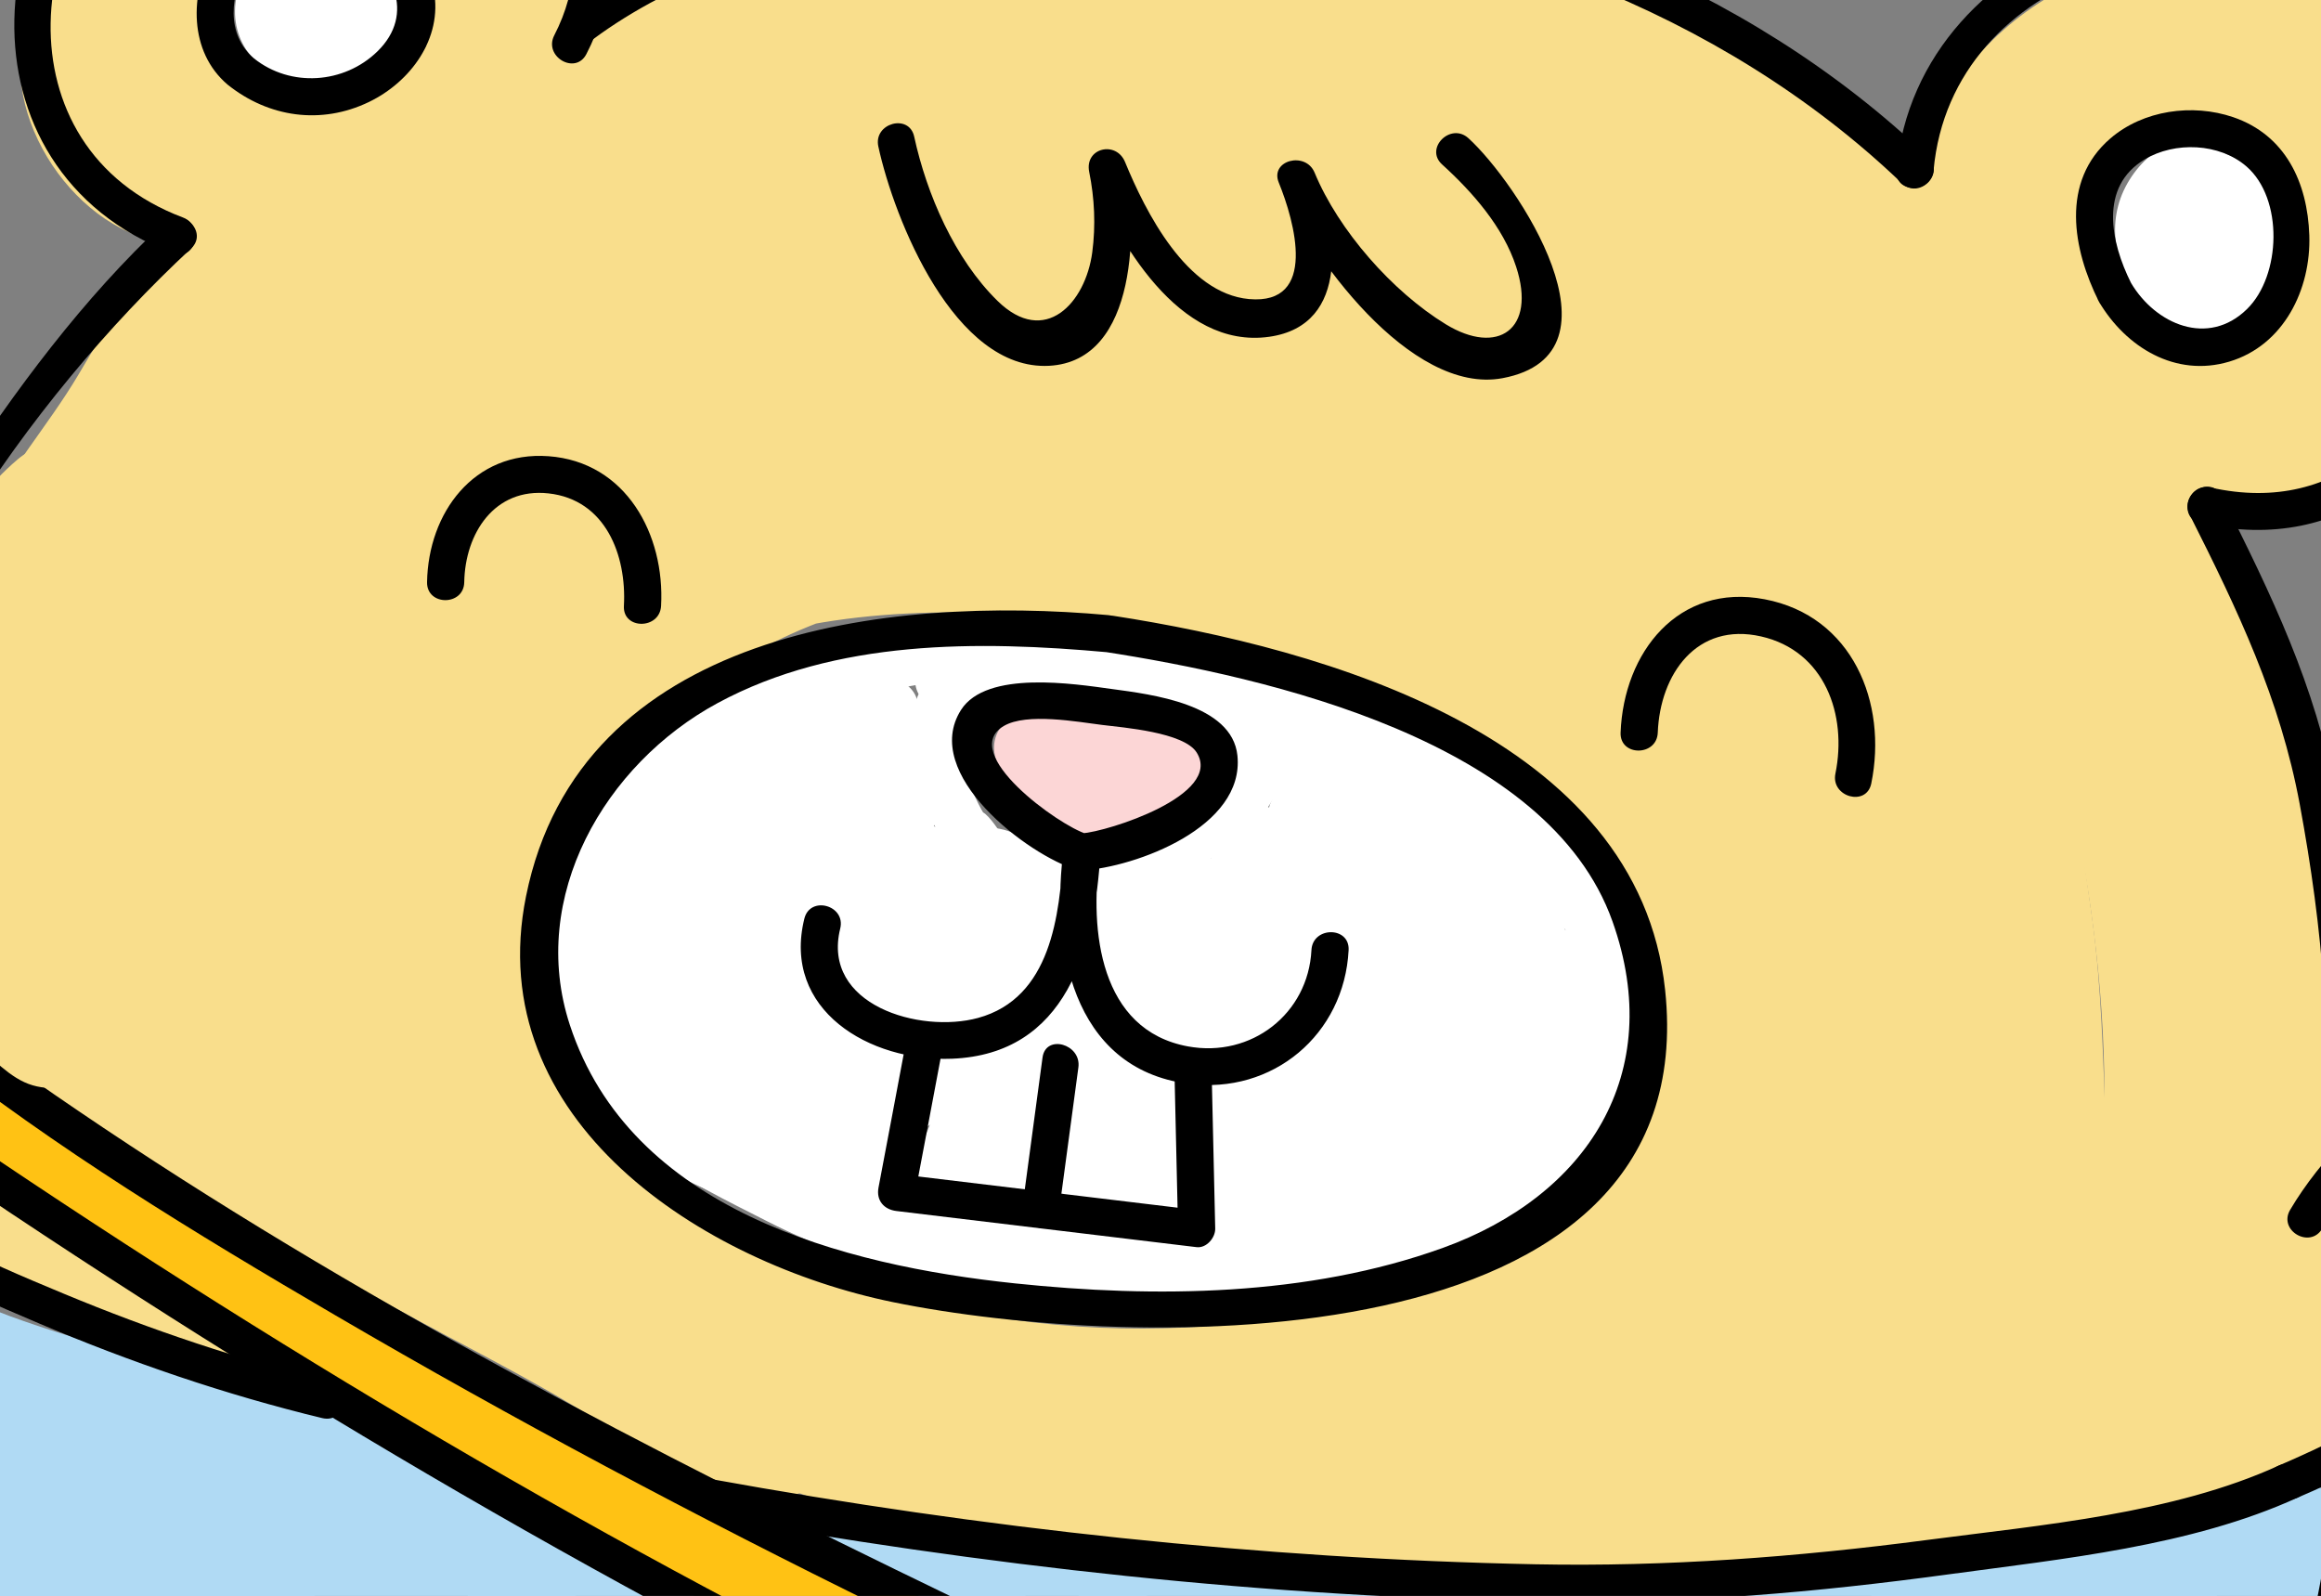 <?xml version="1.0" encoding="utf-8"?>
<!-- Generator: Adobe Illustrator 21.1.0, SVG Export Plug-In . SVG Version: 6.00 Build 0)  -->
<svg version="1.1" id="Layer_1" xmlns="http://www.w3.org/2000/svg" xmlns:xlink="http://www.w3.org/1999/xlink" x="0px" y="0px"
	 viewBox="0 0 156.833 107.833" enable-background="new 0 0 156.833 107.833" xml:space="preserve">
<rect x="0" y="0" width="156.833" height="107.833" fill="#808080" stroke="none"/>
<g>
	<defs>
		<rect id="SVGID_1_" x="-58.516" y="-35.015" width="259.362" height="158.402"/>
	</defs>
	<clipPath id="SVGID_2_">
		<use xlink:href="#SVGID_1_"  overflow="visible"/>
	</clipPath>
	<g clip-path="url(#SVGID_2_)">
		<g>
			<g>
				<path fill="#F9DE8C" d="M21.292,22.749c-3.968,7.368-10.295,13.507-11.498,22.105c-0.622,4.449,4.534,6.905,7.289,3.073
					c3.561-4.953,6.174-10.807,7.86-16.66c0.696-2.415,1.439-5.065,1.263-7.595c-0.163-2.342-1.996-3.868-2.256-6.016
					c-0.334-2.763-3.205-5.279-6.001-3.444c-2.72,1.786-4.593,4.167-6.902,6.414c2.088,1.611,4.176,3.222,6.264,4.833
					c1.329-2.544,2.211-4.752,2.352-7.645c0.179-3.662-4.379-4.981-6.808-2.82c-3.202,2.849-5.413,6.715-7.581,10.365
					c-2.052,3.454-4.853,6.573-6.556,10.211c-0.721,1.541-1.188,3.023-1.001,4.739c0.228,2.095,2.184,4.255,1.864,6.337
					c-0.296,1.921-3.183,4.59-4.439,6.096c-1.5,1.799-3.018,3.564-5.114,4.666c-2.849,1.497-2.302,5.269,0,6.887
					c9.925,6.977,19.686,14.493,31.777,17.167c2.098,0.464,4.317-0.618,4.906-2.786c1.161-4.276,0.679-8.67,1.488-12.978
					c0.886-4.72,2.957-9.1,3.578-13.902c0.964-7.454,0.755-15.982-1.538-23.173c-1.03-3.229-5.497-3.984-7.289-0.953
					c-5.203,8.799-6.064,18.686-7.565,28.579c-0.9,5.931-3.584,14.036,0.004,19.52c2.228,3.406,7.141,1.939,7.432-2.013
					c0.322-4.38-1.916-8.077-3.44-12.023c-2.145-5.553-0.316-11.47-0.458-17.238c-0.109-4.441-6.626-5.484-7.834-1.06
					C9.849,47.969,8.3,52.529,7.628,57.191c-0.602,4.172,0.137,8.341-0.176,12.526c2.611-0.353,5.223-0.707,7.834-1.06
					c-1.741-4.988-3.263-10.078-5.944-14.664c-1.492-2.552-5.413-2.625-6.887,0C-0.268,58.84,2.18,64.08,4.802,68.422
					c1.501-1.953,3.003-3.906,4.504-5.859c-4.072-1.427-2.182-3.201-0.791-6.381c1.39-3.177,2.408-6.49,3.647-9.724
					c2.935-7.66,7.075-14.781,10.686-22.128c2.256-4.59-4.621-8.637-6.887-4.026c-2.699,5.492-5.678,10.848-8.259,16.397
					c-2.42,5.202-4.005,10.702-6.287,15.946c-1.516,3.483-3.849,6.962-2.622,10.906c1.219,3.92,4.82,5.45,8.393,6.702
					c3.334,1.168,6.229-3.002,4.504-5.859c-0.835-1.383-3.275-4.726-2.348-6.377c-2.296,0-4.592,0-6.887,0
					c2.335,3.993,3.624,8.415,5.14,12.758c1.501,4.3,7.495,3.478,7.834-1.06c0.303-4.052-0.493-8.116,0.215-12.14
					c0.715-4.066,2.049-8.045,3.135-12.02c-2.611-0.353-5.223-0.707-7.834-1.06c0.139,5.639-1.447,11.394-0.066,16.971
					c1.018,4.108,4.284,7.943,3.964,12.289c2.477-0.671,4.955-1.342,7.432-2.013c-2.377-3.633,0.64-12.166,1.197-16.22
					c1.129-8.215,2.066-16.559,6.365-23.828c-2.43-0.318-4.86-0.635-7.289-0.953c2.082,6.529,2.412,14.939,1.084,21.694
					c-0.779,3.96-2.504,7.676-3.255,11.638c-0.784,4.138-0.249,8.403-1.356,12.48c1.635-0.929,3.271-1.857,4.906-2.786
					C12.542,71.255,3.395,63.975-5.946,57.409c0,2.296,0,4.592,0,6.887c3.941-2.071,6.601-5.729,9.304-9.152
					c2.796-3.54,5.193-7.204,3.928-11.91c-0.688-2.559-1.829-3.27-0.459-5.822c1.06-1.975,2.653-3.693,3.868-5.577
					c2.459-3.812,4.358-8.137,7.8-11.2c-2.269-0.94-4.539-1.88-6.808-2.82c-0.139,1.314-0.56,2.52-1.263,3.619
					c-2.067,3.957,2.934,8.075,6.264,4.833c1.754-1.707,3.222-3.811,5.288-5.167c-2-1.148-4.001-2.296-6.001-3.444
					c0.255,2.106,0.862,3.507,1.624,5.421c0.848,2.13,0.313,3.784-0.346,6.069c-1.513,5.245-3.867,10.319-7.056,14.755
					c2.43,1.024,4.86,2.049,7.289,3.073c1.095-7.828,7.073-13.476,10.694-20.2C30.613,22.255,23.729,18.223,21.292,22.749
					L21.292,22.749z"/>
			</g>
		</g>
		<g>
			<g>
				<path fill="#F9DE8C" d="M6.993,29.35c-1.782,3.595-4.39,7.986-4.229,12.138c0.198,5.116,8.175,5.142,7.976,0
					c-0.028-0.728-0.127,0.378-0.041-0.201c0.045-0.301,0.134-0.598,0.214-0.89c0.238-0.873,0.556-1.731,0.896-2.569
					c0.615-1.515,1.345-2.986,2.07-4.451C16.152,28.791,9.275,24.745,6.993,29.35L6.993,29.35z"/>
			</g>
		</g>
		<g>
			<g>
				<path fill="#F9DE8C" d="M10.155-12.993C4.368-7.575,1.481,1.427,5.692,8.689c4.627,7.98,15.578,9.242,23.119,4.91
					c8.065-4.633,12.746-14.995,7.3-23.38c-4.984-7.673-16.97-8.742-24.067-3.484c-3.1,2.297-2.183,7.261,2.013,7.432
					c3.654,0.149,9.268-1.09,12.248,1.633c2.041,1.865,1.949,5.534,2.63,8.046c1.341,4.949,9.038,2.849,7.691-2.12
					c-1.264-4.664-1.544-9.142-5.66-12.332c-4.995-3.871-11.023-2.963-16.909-3.202c0.671,2.477,1.342,4.955,2.013,7.432
					c3.758-2.784,10.711-3.385,13.505,1.149c3.002,4.872-1.365,10.513-5.833,12.474c-3.915,1.718-9.716,1.079-11.558-3.34
					c-1.714-4.111,0.653-8.486,3.612-11.257C19.551-10.868,13.902-16.5,10.155-12.993L10.155-12.993z"/>
			</g>
		</g>
		<g>
			<g>
				<path fill="#F9DE8C" d="M29.644-5.993c-0.571-0.177,0.3,0.183,0.122,0.032c-0.187-0.157,0.475,0.481,0.55,0.582
					c-0.036-0.049,0.535,1.046,0.579,1.158c0.217,0.546,0.456,1.465,0.516,1.849c-0.012-0.076,0.059,0.693,0.063,0.867
					c0.003,0.153-0.091,1.348,0.023,0.616c-0.331,2.126,0.542,4.29,2.786,4.906c1.892,0.52,4.572-0.645,4.906-2.786
					c0.895-5.737-1.344-13.026-7.423-14.916C26.851-15.212,24.75-7.514,29.644-5.993L29.644-5.993z"/>
			</g>
		</g>
		<g>
			<g>
				<path fill="#F9DE8C" d="M9.304-8.96C7.264-3.598,4.369,2.09,8.132,7.464c1.346,1.922,3.185,3.022,5.308,3.917
					c1.239,0.522,4.498,1.035,5.164,2.247c2.473,4.5,9.363,0.48,6.887-4.026c-1.842-3.352-5.451-4.01-8.688-5.41
					c-4.884-2.113-1.184-7.416,0.192-11.032C18.822-11.642,11.114-13.719,9.304-8.96L9.304-8.96z"/>
			</g>
		</g>
		<g>
			<g>
				<path fill="#F9DE8C" d="M1.652,2.258c-1.653,6.148,4.115,14.256,10.613,14.191c5.13-0.051,5.143-8.028,0-7.976
					c-0.785,0.008,0.338,0.268-0.358-0.064c0.67,0.319-0.425-0.303-0.449-0.321c0.409,0.295-0.504-0.499-0.503-0.498
					c-0.012-0.012-0.692-0.833-0.518-0.593C9.947,6.322,9.58,5.559,9.472,5.19C9.443,5.088,9.117,4.117,9.3,4.551
					c0.037,0.27,0.043,0.198,0.02-0.216c-0.093,0.475-0.085,0.49,0.024,0.045C10.678-0.584,2.986-2.701,1.652,2.258L1.652,2.258z"/>
			</g>
		</g>
		<g>
			<g>
				<path fill="#F9DE8C" d="M26.262,14.319c-1.044,0.656-2.059,1.292-3.15,1.868c1.953,1.501,3.906,3.003,5.859,4.504
					c0.306-1.62,0.715-3.203,1.032-4.82c0.739-3.764-3.694-6.847-6.666-3.88c-1.425,1.422-2.196,2.836-2.949,4.675
					c-0.853,2.083,0.95,4.272,2.786,4.906c7.436,2.57,14.301-7.288,17.915-12.364c1.64-2.303-0.518-6.379-3.444-6.001
					c-0.304,0.039-0.607,0.078-0.911,0.118c0.94,2.269,1.88,4.539,2.82,6.808c2.405-2.564,5.678-3.49,8.959-4.453
					c3.966-1.165,7.863-2.572,11.862-3.619c9.052-2.371,18.665-2.247,27.831-0.53c8.077,1.513,16.32,3.922,23.625,7.719
					c2.708,1.408,12.552,4.335,12.046,8.195c-0.447,3.403-6.761,6.459-9.307,7.879c-4.356,2.429-8.956,4.407-13.636,6.117
					c-4.858,1.775-9.536,3.089-14.783,3.146c-8.215,0.09-16.316-1.437-24.554-1.063c-15.672,0.71-30.267,8.145-36.748,23.171
					c-1.644,3.811,2.936,8.484,6.264,4.833c8.642-9.481,19.594-21.141,33.387-21.243c5.131-0.038,5.142-8.015,0-7.976
					c-16.125,0.12-28.837,12.4-39.027,23.58c2.088,1.611,4.176,3.222,6.264,4.833c3.4-7.883,10.229-14.746,18.474-17.383
					c8.098-2.59,16.957-2.122,25.303-1.402c7.926,0.683,15.706,1.079,23.383-1.37c4.753-1.516,9.418-3.374,13.95-5.459
					c7.289-3.353,21.568-10.271,18.741-20.583c-1.799-6.563-9.279-8.823-14.648-11.559c-8.151-4.155-16.733-7.171-25.731-8.95
					C80.657-8.074,69.655-8.467,59.161-5.87c-4.755,1.177-9.43,2.806-14.111,4.251c-4.145,1.279-8.118,2.893-11.137,6.112
					c-2.106,2.245-0.84,7.281,2.82,6.808c0.304-0.039,0.607-0.078,0.911-0.118c-1.148-2-2.296-4.001-3.444-6.001
					c-1.313,1.844-6.615,9.49-8.907,8.698c0.929,1.635,1.857,3.271,2.786,4.906c0.299-0.385,0.599-0.77,0.898-1.155
					c-2.222-1.293-4.444-2.587-6.666-3.88c-0.317,1.617-0.726,3.201-1.032,4.82c-0.647,3.422,2.648,6.196,5.859,4.504
					c1.092-0.575,2.106-1.212,3.15-1.868C34.625,18.483,30.627,11.579,26.262,14.319L26.262,14.319z"/>
			</g>
		</g>
		<g>
			<g>
				<path fill="#F9DE8C" d="M34.391,48.566c1.07-6.418,11.102-10.193,16.713-11.235c4.568-0.848,9.408-0.12,14.021-0.01
					c5.346,0.127,10.587,0.919,15.892,1.524c9.435,1.077,16.945-1.012,25.206-5.591c7.131-3.952,14.503-8.286,19.052-15.252
					c1.154-1.768,0.39-4.46-1.431-5.457C112.646,6.42,100.53,3.172,88.067,0.769c-11.824-2.28-23.998-4.21-35.895-1.226
					c-16.305,4.089-36.436,23.856-22.308,40.46c1.829,2.15,4.864,1.073,6.264-0.807c3.267-4.386,3.97-9.694,5.823-14.701
					c2.117-5.719,6.116-9.68,11.484-12.423c-1.342-2.296-2.684-4.592-4.026-6.887c-6.986,4.002-28.21,18.077-21.275,28.257
					c2.873,4.218,9.788,0.232,6.887-4.026c-0.463-0.68-0.338,0.341,0.082-0.872c0.299-0.865,1.034-1.744,1.578-2.466
					c1.658-2.202,3.797-4.124,5.856-5.94c3.367-2.968,6.992-5.83,10.897-8.067c4.481-2.567,0.525-9.213-4.026-6.887
					c-5.516,2.819-10.015,6.86-13.005,12.331C33.334,23.133,33.091,30,29.24,35.17c2.088-0.269,4.176-0.538,6.264-0.807
					c-5.514-6.48-0.689-14.269,4.483-19.247c6.343-6.105,14.589-8.777,23.295-9.116c9.403-0.366,18.723,1.573,27.875,3.505
					c10,2.111,19.664,5.006,28.663,9.929c-0.477-1.819-0.954-3.638-1.431-5.457c-4.663,7.14-15.247,12.762-23.049,15.732
					c-9.767,3.718-20.931-0.103-31.076-0.363c-8.438-0.216-15.738-0.429-23.58,3.15c-5.829,2.66-12.841,7.096-13.984,13.951
					C25.862,51.467,33.547,53.626,34.391,48.566L34.391,48.566z"/>
			</g>
		</g>
		<g>
			<g>
				<path fill="#F9DE8C" d="M56.407,3.1C45.657,9.501,41.242,21.827,36.66,32.794c-1.687,4.038,4.007,6.161,6.666,3.88
					c4.351-3.732,6.95-9.8,9.911-14.59c1.854-3,6.928-12.978,11.544-11.695c-0.929-1.635-1.857-3.271-2.786-4.906
					c-0.769,2.921-4.556,4.9-6.55,6.995c-3.054,3.208-6.286,7.07-8.59,10.872c-2.348,3.874-3.637,10.735,2.731,11.365
					c5.869,0.581,9.585-6.276,12.06-10.486c3.147-5.351,6.385-13.442,13.508-13.109c9.439,0.442,18.387,4.455,27.748,5.452
					c1.628,0.173,4.004,0.698,5.602,0.389c0.559,0.085,1.119,0.17,1.678,0.256c0.558-2.071,0.514-2.674-0.134-1.808
					c-0.793-0.099-5.315,3.616-6.339,4.159c-6.641,3.515-13.211,5.911-20.85,5.818c-4.62-0.057-9.256-0.019-13.875-0.125
					c-3.905-0.089-7.72-1.207-11.582-0.506c1.501,1.953,3.003,3.906,4.504,5.859c3.12-4.801,13.113-3.643,17.98-3.601
					c3.748,0.032,7.514,0.087,11.243-0.34c4.902-0.561,9.279-2.558,14.056-3.573c3.937-0.836,3.659-6.694,0-7.691
					c-13.268-3.618-30.308-2.034-43.134,2.479c1.293,2.222,2.587,4.444,3.88,6.666c5.624-5.89,15.342-6.386,22.941-5.396
					c4.751,0.619,4.954-6.386,1.06-7.834c-7.8-2.9-19.459-7.509-26.41-0.558c-3.634,3.634,2.004,9.276,5.64,5.64
					c4.015-4.015,14.243,0.972,18.649,2.61c0.353-2.611,0.707-5.223,1.06-7.834c-9.711-1.265-21.52,0.337-28.581,7.733
					c-2.594,2.717-0.047,8.047,3.88,6.666c11.47-4.035,26.972-5.729,38.893-2.479c0-2.564,0-5.128,0-7.691
					c-6.226,1.323-11.533,3.522-18.045,3.627c-3.64,0.059-7.282-0.097-10.921,0.022c-6.992,0.229-14.95,1.176-19.08,7.53
					c-2.058,3.166,1.328,6.435,4.504,5.859c3.07-0.557,7.17,0.763,10.345,0.799c4.039,0.046,8.068-0.031,12.107,0.081
					c7.092,0.196,13.706-1.121,20.14-4.107c5.183-2.406,18.048-7.303,15.81-14.986c-1.418-4.868-7.447-5.133-11.601-5.391
					C98.5,8.355,91.009,5.739,83.33,4.305c-6.089-1.137-12.461-2.498-17.798,1.41c-4.141,3.033-6.81,7.875-9.431,12.182
					c-1.483,2.436-4.026,5.331-5.08,7.909c-0.63,1.541-1.78-0.398,0.438,2.16c2.29,2.642,0.67,1.05,1.808,0.148
					c1.406-1.116,2.532-3.568,3.673-4.981c2.385-2.955,4.817-5.6,7.596-8.162c2.27-2.093,4.348-4.317,5.15-7.367
					C70.235,5.516,69,3.28,66.901,2.697c-15.416-4.286-20.64,20.982-29.215,28.337c2.222,1.293,4.444,2.587,6.666,3.88
					c3.717-8.896,7.348-19.726,16.081-24.927C64.839,7.363,60.832,0.465,56.407,3.1L56.407,3.1z"/>
			</g>
		</g>
		<g>
			<g>
				<path fill="#F9DE8C" d="M79.76,44.373c4.715,0.318,9.441,2.428,13.827,4.088c4.708,1.782,9.243,4.315,12.966,7.731
					c6.128,5.623,8.996,14.773,4.755,22.158c2.477,0.671,4.955,1.342,7.432,2.013c0.403-3.116,0.931-6.232,0.995-9.379
					c0.063-3.103-0.704-5.997-1.018-9.066c-0.517-5.057-8.499-5.11-7.976,0c0.311,3.042,1.059,5.996,1.018,9.066
					c-0.042,3.144-0.593,6.267-0.995,9.379c-0.528,4.084,5.604,5.196,7.432,2.013c13.756-23.951-17.208-44.55-38.435-45.98
					C74.636,36.052,74.657,44.029,79.76,44.373L79.76,44.373z"/>
			</g>
		</g>
		<g>
			<g>
				<path fill="#F9DE8C" d="M136.967,18.31c-0.635-3.063,1.845-7.187,3.929-9.241c-2.088-1.611-4.176-3.222-6.264-4.833
					c-1.321,2.37-3.102,4.402-4.622,6.641c2.477,0.671,4.955,1.342,7.432,2.013c1.055-8.215,16.007-11.52,19.236-3.356
					c1.511,3.819,1.708,8.953,0.067,12.765c-0.421,0.978-1.002,1.988-1.801,2.71c-0.612,0.553-1.84,0.751-2.319,1.242
					c-0.092,0.094-1.5,3.129-0.97,3.492c0.225,0.155,1.245-0.2,1.522-0.187c1.098,0.05,2.594-0.66,3.521-1.179
					c8.232-4.612,7.818-17.92,1.326-23.775c-5.865-5.289-15.873-5.084-21.361,0.66c-8.436,8.829-1.891,23.542,8.733,26.762
					c2.152,0.652,4.225-0.786,4.906-2.786c-0.025,0.031-0.049,0.063-0.074,0.094c2.067-4.65-4.804-8.712-6.887-4.026
					c-0.265,0.597-0.519,1.193-0.73,1.811c1.635-0.929,3.271-1.857,4.906-2.786c-5.212-1.58-9.573-9.809-4.582-14.049
					c2.755-2.341,7.622-1.997,10.101,0.563c1.691,1.747,2.077,4.51,1.718,6.837c-0.576,3.732-2.537,3.607-5.613,4.444
					c-4.833,1.314-6.354,7.526-2.213,10.666c3.717,2.818,9.219,1.42,12.587-1.237c3.753-2.96,5.514-7.604,6.064-12.232
					c1.063-8.948-2.072-19.595-11.773-21.984c-10.697-2.634-22.912,4.442-24.338,15.549c-0.55,4.282,5.465,4.911,7.432,2.013
					c1.529-2.252,3.293-4.258,4.622-6.641c2.193-3.934-2.994-8.055-6.264-4.833c-4.262,4.2-7.221,11.013-5.981,17.002
					C130.316,25.454,138.006,23.328,136.967,18.31L136.967,18.31z"/>
			</g>
		</g>
		<g>
			<g>
				<path fill="#F9DE8C" d="M155.297,4.223c2.499,7.459,7.952,15.008-0.573,21.071c-4.149,2.95-0.169,9.871,4.026,6.887
					c4.653-3.309,7.947-7.639,8.638-13.45c0.757-6.362-2.475-10.885-4.399-16.629C161.366-2.74,153.659-0.664,155.297,4.223
					L155.297,4.223z"/>
			</g>
		</g>
		<g>
			<g>
				<path fill="#F9DE8C" d="M137.662,32.071c7.247,5.956,9.835,16.023,11.347,24.905c0.94,5.521,1.682,11.496,0.972,17.082
					c-0.343,2.703-1.185,5.306-1.648,7.99c-0.448,2.6-0.535,5.184-1.566,7.647c-1.98,4.729,5.735,6.793,7.691,2.12
					c1.122-2.68,1.161-5.513,1.684-8.34c0.55-2.974,1.452-5.849,1.798-8.865c0.748-6.52-0.134-13.318-1.239-19.755
					c-1.743-10.15-5.137-21.634-13.398-28.424C139.367,23.197,133.692,28.808,137.662,32.071L137.662,32.071z"/>
			</g>
		</g>
		<g>
			<g>
				<path fill="#F9DE8C" d="M128.182,24.856c4.049,3.835,5.854,9.877,7.482,15.054c1.936,6.154,4.125,12.466,5.195,18.83
					c1.182,7.029,1.751,14.809,1.002,21.914c-0.575,5.455-1.223,10.252,2.808,14.574c1.9,2.037,4.823,1.175,6.264-0.807
					c7.026-9.663,1.086-22.773,1.477-33.59c0.249-6.895,0.715-20.526-8.152-22.501c-5.001-1.114-7.137,6.574-2.12,7.691
					c3.631,0.809,2.276,13.865,2.202,16.77c-0.22,8.625,5.246,19.983-0.295,27.603c2.088-0.269,4.176-0.538,6.264-0.807
					c-1.945-2.085-0.823-5.79-0.553-8.307c0.364-3.397,0.365-6.77,0.198-10.182c-0.359-7.324-1.096-14.542-3.122-21.608
					c-2.851-9.939-5.198-22.875-13.01-30.275C130.096,15.687,124.446,21.317,128.182,24.856L128.182,24.856z"/>
			</g>
		</g>
		<g>
			<g>
				<path fill="#F9DE8C" d="M127.891,31.277c-2.445,0.051-0.842-0.95-1.143,0.027c-0.08,0.259,0.862,2.032,0.953,2.282
					c0.739,2.023,1.249,4.145,1.749,6.235c1.185,4.964,2.068,10.001,2.868,15.04c0.539,3.391,1.057,6.792,1.481,10.2
					c1.123,9.028,0.268,18.133,2.36,27.058c1.171,4.996,8.864,2.881,7.691-2.12c-2.129-9.08-1.205-18.61-2.465-27.832
					c-0.664-4.857-1.377-9.708-2.231-14.536c-1.014-5.734-2.512-24.512-11.263-24.33C122.766,23.407,122.748,31.384,127.891,31.277
					L127.891,31.277z"/>
			</g>
		</g>
		<g>
			<g>
				<path fill="#F9DE8C" d="M120.617,28.466c1.131,11.025,3.688,21.769,5.771,32.634c1.058,5.52,1.792,11.061,2.447,16.641
					c0.583,4.967,2.282,10.043,2.482,14.994c0.207,5.115,8.184,5.142,7.976,0c-0.192-4.746-1.783-9.358-2.374-14.066
					c-0.67-5.334-1.221-10.664-2.151-15.962c-2.006-11.428-4.989-22.679-6.175-34.242C128.075,23.409,120.093,23.356,120.617,28.466
					L120.617,28.466z"/>
			</g>
		</g>
		<g>
			<g>
				<path fill="#F9DE8C" d="M116.432,31.608c-2.724,8.954,1.719,19.616,3.303,28.472c0.967,5.407,1.693,10.948,3.115,16.257
					c1.331,4.97,3.626,9.937,3.674,15.149c0.047,5.13,8.024,5.143,7.976,0c-0.041-4.452-1.352-8.671-2.655-12.888
					c-1.543-4.993-2.495-9.997-3.426-15.135c-0.925-5.103-1.641-10.287-2.892-15.321c-1.143-4.601-2.831-9.719-1.403-14.414
					C125.62,28.806,117.924,26.702,116.432,31.608L116.432,31.608z"/>
			</g>
		</g>
		<g>
			<g>
				<path fill="#F9DE8C" d="M110.035,34.165c-1.352,13.337,3.147,25.148,6.366,37.834c1.533,6.043,1.856,12.234,3.247,18.261
					c0.736,3.19,1.979,7.398,5.856,7.529c5.134,0.174,5.128-7.803,0-7.976c-0.089-0.003-0.178-0.006-0.267-0.009
					c1.148,0.658,2.296,1.317,3.444,1.975c-2.048-2.891-1.742-7.307-2.211-10.625c-0.744-5.268-2.068-10.515-3.583-15.609
					c-3.093-10.401-5.988-20.408-4.876-31.38C118.529,29.063,110.549,29.099,110.035,34.165L110.035,34.165z"/>
			</g>
		</g>
		<g>
			<g>
				<path fill="#F9DE8C" d="M100.979,42.868c0.286-1.183-0.377-0.562-1.988,1.865c-0.342,0.125-0.686,0.138-1.033,0.038
					c0.004-0.034,1.308,0.404,1.4,0.443c-0.404-0.169,0.905,0.486,1.064,0.572c0.574,0.312,1.135,0.648,1.688,0.995
					c1.826,1.145,3.04,1.8,4.357,3.355c2.157,2.548,7.117,0.557,6.808-2.82c-0.584-6.381-3.401-12.295-10.618-12.434
					c0.671,2.477,1.342,4.955,2.013,7.432c1.32-0.876,2.592-1.821,3.922-2.682c4.294-2.78,0.3-9.689-4.026-6.887
					c-1.33,0.861-2.602,1.806-3.922,2.682c-3.248,2.156-2.071,7.353,2.013,7.432c2.227,0.043,2.471,2.593,2.642,4.458
					c2.269-0.94,4.539-1.88,6.808-2.82c-2.129-2.515-5.567-4.583-8.488-6.032c-3.381-1.676-9.273-2.932-10.331,2.284
					C92.271,45.759,99.958,47.903,100.979,42.868L100.979,42.868z"/>
			</g>
		</g>
		<g>
			<g>
				<path fill="#F9DE8C" d="M34.549,90.733c4.601,3.864,9.99,5.881,15.362,8.412c5.49,2.586,10.676,4.037,16.708,4.816
					c13.905,1.795,28.566,1.424,42.545,0.638c-0.353-2.611-0.707-5.223-1.06-7.834c-2.172,0.471-4.382,0.807-6.588,1.071
					c-1.395,0.166-2.801,0.316-4.206,0.369c-0.594,0.03-1.189,0.04-1.784,0.029c-1.146-0.161-1.023,0.019,0.37,0.541
					c-3.383-3.874-9.005,1.787-5.64,5.64c3.781,4.33,15.254,1.065,19.969,0.041c4.358-0.946,3.446-8.087-1.06-7.834
					c-12.161,0.684-24.978,1.069-37.12-0.026c-6.086-0.549-11.897-1.399-17.457-4.015c-4.832-2.274-10.257-4.011-14.397-7.488
					C36.282,81.813,30.612,87.427,34.549,90.733L34.549,90.733z"/>
			</g>
		</g>
		<g>
			<g>
				<path fill="#F9DE8C" d="M97.559,106.104c7.839,1.086,15.355,0.035,23.197-0.092c7.933-0.128,15.535-0.087,23.278-2.122
					c15.291-4.018,26.242-14.255,38.421-23.645c4.261-3.285,9.202-7.025,9.602-12.87c0.362-5.293-3.502-7.359-8.12-5.531
					c-6.978,2.763-13.489,7.215-19.468,11.678c-6.268,4.679-11.928,9.538-16.076,16.267c-1.725,2.798,1.183,7.096,4.504,5.859
					c10.43-3.885,17.884-13.393,26.685-19.794c4.111-2.99,0.135-9.913-4.026-6.887c-4.423,3.216-8.285,7.083-12.584,10.451
					c-3.814,2.988-7.587,6.821-12.196,8.538c1.501,1.953,3.003,3.906,4.504,5.859c4.16-6.748,10.383-11.51,16.795-16.001
					c2.845-1.993,5.774-3.793,8.789-5.513c1.428-0.815,2.844-1.608,4.33-2.313c0.619-0.27,1.233-0.551,1.842-0.843
					c1.093-0.332,0.983-0.408-0.331-0.228c-0.794-0.611-1.589-1.222-2.383-1.833c1.139,1.772-12.34,11.435-13.564,12.446
					c-6.662,5.503-13.579,10.908-21.623,14.249c-7.7,3.198-15.646,4.286-23.932,4.26c-8.449-0.026-17.113,1.538-25.523,0.372
					C94.659,97.717,92.488,105.401,97.559,106.104L97.559,106.104z"/>
			</g>
		</g>
		<g>
			<g>
				<path fill="#F9DE8C" d="M76.66,101.805c4.119-0.504,7.583-2.177,11.448-3.585c4.322-1.574,8.798-2.664,13.101-4.321
					c7.691-2.961,13.987-7.89,19.252-14.186c3.272-3.912-2.342-9.584-5.64-5.64c-4.795,5.733-10.178,10.006-17.203,12.655
					c-3.598,1.357-7.314,2.283-10.941,3.543c-3.299,1.146-6.508,3.127-10.016,3.557C71.63,94.445,71.568,102.429,76.66,101.805
					L76.66,101.805z"/>
			</g>
		</g>
		<g>
			<g>
				<path fill="#F9DE8C" d="M105.968,89.882c3.938-3.125,7.549-6.673,11.668-9.565c4.17-2.927,0.189-9.846-4.026-6.887
					c-4.684,3.288-8.808,7.261-13.283,10.812c-1.689,1.34-1.4,4.24,0,5.64C101.996,91.55,104.276,91.225,105.968,89.882
					L105.968,89.882z"/>
			</g>
		</g>
		<g>
			<g>
				<path fill="#F9DE8C" d="M109.354,82.181c-3.848,3.35-8.397,5.977-13.142,7.85c-3.598,1.42-7.49,1.687-10.904,3.603
					c-2.982,1.674-2.343,6.425,0.953,7.289c6.802,1.784,14.152-0.027,20.533-2.556c3.178-1.26,6.31-2.733,9.18-4.6
					c0.699-0.455,7.172-5.638,5.662-5.871c-0.794-0.611-1.589-1.222-2.383-1.833c0.089,0.159,0.178,0.318,0.267,0.477
					c-0.134-1.024-0.268-2.049-0.402-3.073c-0.657,2.035-4.408,3.453-6.183,4.363c-2.656,1.362-5.27,2.571-7.661,4.381
					c-2.144,1.623-2.997,5.454,0,6.887c5.832,2.789,12.349-0.351,18.512-0.101c8.348,0.338,16.329,0.367,24.579-1.19
					c5.038-0.951,2.905-8.64-2.12-7.691c-6.831,1.289-13.666,1.414-20.584,1.012c-2.927-0.17-5.822-0.247-8.733,0.159
					c-2.008,0.28-5.674,1.859-7.627,0.924c0,2.296,0,4.592,0,6.887c5.147-3.896,12.697-5.401,16.378-11.12
					c2.737-4.253-0.452-9.543-5.716-7.736c-2.392,0.821-3.559,2.98-5.307,4.607c-2.049,1.906-4.679,3.318-7.174,4.55
					c-5.496,2.714-12.925,5.452-19.098,3.833c0.318,2.43,0.635,4.86,0.953,7.289c3.786-2.126,8.707-2.552,12.742-4.399
					c4.722-2.162,9.004-4.893,12.919-8.302C118.872,84.444,113.211,78.822,109.354,82.181L109.354,82.181z"/>
			</g>
		</g>
		<g>
			<g>
				<path fill="#F9DE8C" d="M12.737,67.698c-1.885-0.29-2.993-0.212-4.682,0.657c-1.97,1.014-2.398,3.636-1.431,5.457
					c0.363,0.773,0.8,1.5,1.313,2.183c2.088-1.611,4.176-3.222,6.264-4.833c-2.188-1.839-4.223-3.098-7.064-3.692
					c-3.471-0.725-6.122,2.686-4.504,5.859c1.947,3.818,5.994,5.709,9.664,7.525c5.321,2.633,10.574,5.441,15.79,8.277
					c4.729,2.571,9.617,4.972,14.054,8.026c3.67,2.527,7.464,4.948,12.063,3.699c4.948-1.344,2.848-9.041-2.12-7.691
					c-2.61,0.709-6.774-3.595-8.892-4.867c-4.106-2.467-8.441-4.65-12.661-6.919c-4.165-2.24-8.347-4.484-12.569-6.615
					c-2.725-1.375-6.975-2.587-8.441-5.46c-1.501,1.953-3.003,3.906-4.504,5.859c1.361,0.107,2.542,0.653,3.544,1.64
					c3.228,2.713,8.968-0.807,6.264-4.833c-0.513-0.682-0.951-1.41-1.313-2.183c-0.477,1.819-0.954,3.638-1.431,5.457
					c0.25-0.129,0.501-0.258,0.751-0.387c-1.024,0.134-2.049,0.268-3.073,0.402c0.286,0.044,0.571,0.088,0.857,0.132
					C15.638,76.163,17.802,68.478,12.737,67.698L12.737,67.698z"/>
			</g>
		</g>
		<g>
			<g>
				<path fill="#F9DE8C" d="M29.719,54.856c-0.256,2.026-0.571,3.773-1.502,5.612c2.43,1.024,4.86,2.049,7.289,3.073
					c0.703-1.749,1.116-3.382,1.532-5.218c-2.611-0.353-5.223-0.707-7.834-1.06C28.39,65.847,28.34,72.55,34.1,79.503
					c5.419,6.54,12.268,11.453,20.232,14.378c18.156,6.669,37.685,4.005,55.447-2.524c4.778-1.757,2.713-9.468-2.12-7.691
					c-15.042,5.53-30.902,8.31-46.624,3.979c-7.02-1.934-12.979-5.192-18.151-10.338c-2.685-2.671-5.508-5.721-6.184-9.593
					c-0.594-3.407,0.159-7.058,0.481-10.451c0.425-4.482-6.847-5.409-7.834-1.06c-0.417,1.836-0.83,3.469-1.532,5.218
					c-1.681,4.185,5.26,7.078,7.289,3.073c1.595-3.147,2.153-6.164,2.591-9.638C38.337,49.776,30.354,49.823,29.719,54.856
					L29.719,54.856z"/>
			</g>
		</g>
		<g>
			<g>
				<path fill="#F9DE8C" d="M24.606,63.683c-1.01,9.437,5.111,16.459,11.114,22.917c1.293-2.222,2.587-4.444,3.88-6.666
					c-4.443-1.761-8.134-4.809-12.742-6.26c-4.908-1.545-7.008,6.153-2.12,7.691c4.505,1.418,8.336,4.514,12.742,6.26
					c3.946,1.564,6.358-4,3.88-6.666c-4.629-4.98-9.559-9.985-8.778-17.277C33.128,58.585,25.148,58.624,24.606,63.683
					L24.606,63.683z"/>
			</g>
		</g>
		<g>
			<g>
				<path fill="#F9DE8C" d="M-21.697,67.019c-0.933,0.466-1.501,0.903-2.176,1.699c2.222,1.293,4.444,2.587,6.666,3.88
					c-0.033,0.106-0.066,0.211-0.098,0.317c-2.43-0.318-4.86-0.635-7.289-0.953c-0.025-0.24-0.049-0.48-0.074-0.719
					c-0.144,4.677,6.423,5.169,7.834,1.06c0.141-0.397,0.282-0.793,0.423-1.19c-2.43-1.024-4.86-2.049-7.289-3.073
					c-0.427,1.759-2.065,2.803-3.217,4.095c-1.673,1.877-3.122,3.963-4.711,5.913c-2.976,3.651-6.164,7.179-8.86,11.048
					c-2.793,4.008-8.798,13.206-2.782,17.111c4.939,3.206,10.967-3.276,14.184-6.37c7.061-6.792,12.967-14.947,18.921-22.69
					c1.407-1.83,0.121-4.316-1.431-5.457c-0.633-0.626-1.278-1.239-1.934-1.841c-1.513-1.411-4.155-1.648-5.64,0
					c-5.041,5.594-10.752,11.564-14.728,17.998c-2.706,4.379,4.191,8.389,6.887,4.026c3.584-5.799,8.923-11.326,13.481-16.383
					c-1.88,0-3.76,0-5.64,0c1.176,1.097,2.248,2.133,3.548,3.089c-0.477-1.819-0.954-3.638-1.431-5.457
					c-4.431,5.763-8.924,11.496-13.746,16.941c-2.154,2.432-4.436,4.695-6.917,6.792c-0.411,0.348-1.547,1.046-1.776,1.477
					c-1.276,0.5-1.097,0.921,0.535,1.264c1.085,1.142,1.71,0.988,1.875-0.463c0.631-0.535,1.302-2.542,1.639-3.126
					c0.977-1.697,2.101-3.297,3.302-4.843c2.166-2.787,4.517-5.438,6.736-8.183c3.051-3.773,8.225-7.987,9.397-12.819
					c1.014-4.178-5.443-7.393-7.289-3.073c-0.441,1.031-0.863,2.034-1.227,3.095c2.611,0.353,5.223,0.707,7.834,1.06
					c0.014-0.445-0.069-0.979-0.211-1.401c-1.051-3.135-5.536-4.082-7.289-0.953c-0.284,0.507-0.502,1.045-0.706,1.589
					c-1.38,3.685,4.14,6.859,6.666,3.88c0.187-0.151,0.375-0.301,0.562-0.452C-13.077,71.614-17.112,64.731-21.697,67.019
					L-21.697,67.019z"/>
			</g>
		</g>
		<g>
			<g>
				<path fill="#F9DE8C" d="M-13.605,78.289c5.003,5.119,11.649,7.638,17.775,11.083c3.36,1.889,6.379-3.277,3.019-5.166
					C1.545,81.033-4.77,78.771-9.375,74.059C-12.071,71.301-16.299,75.533-13.605,78.289L-13.605,78.289z"/>
			</g>
		</g>
		<g>
			<g>
				<path fill="#F9DE8C" d="M6.046,89.241c2.313,1.235,4.895,1.868,7.144,3.225c2.204,1.329,4.211-2.118,2.013-3.444
					c-2.254-1.359-4.832-1.989-7.144-3.225C5.796,84.588,3.779,88.03,6.046,89.241L6.046,89.241z"/>
			</g>
		</g>
		<g>
			<g>
				<path fill="#F9DE8C" d="M-0.9,151.816c-0.804-0.482-1.476-0.75-2.391-0.944c-0.353-0.047-0.707-0.095-1.06-0.142
					c-1.163-0.195-1.145,0,0.053,0.585c-2.088,1.611-4.176,3.222-6.264,4.833c4.393,5.017,9.007,10.075,16.503,8.516
					c6.237-1.297,9.132-7.289,12.581-11.971c1.332-1.808,0.206-4.363-1.431-5.457c-0.141-0.094-0.283-0.189-0.424-0.283
					c-0.671,2.477-1.342,4.955-2.013,7.432c-0.02-0.006-0.04-0.013-0.06-0.019c0.707-2.564,1.414-5.128,2.12-7.691
					c-1.439-0.238-4.905-2.606-5.714-3.754c-1.642-2.332-5.35-2.816-6.887,0c-0.791,1.447-1.292,3.131-2.172,4.515
					c-0.906,1.424-1.864,1.599-2.933,2.744c-1.755,1.879-1.957,4.292-0.464,6.392c1.379,1.94,3.858,3.17,6.214,2.764
					c1.263-0.218,2.187-0.822,3.191-1.583c0.816-0.618,3.454-2.005,1.219-1.37c4.929-1.402,2.834-9.1-2.12-7.691
					c-0.95,0.27-1.543,0.736-2.314,1.316c-0.32,0.25-0.621,0.52-0.905,0.811c-1.4,0.859-0.908,1.411,1.475,1.656
					c-0.134,1.024-0.268,2.049-0.402,3.073c-0.916,1.325,0.772-0.28,0.989-0.457c0.785-0.64,1.41-1.352,2.008-2.173
					c1.324-1.817,2.028-4.004,3.102-5.97c-2.296,0-4.592,0-6.887,0c2.102,2.985,6.79,6.81,10.481,7.42
					c4.983,0.823,7.207-6.692,2.12-7.691c-0.683-0.134-1.365-0.239-2.06-0.266c-4.181-0.162-5.118,5.357-2.013,7.432
					c0.141,0.094,0.283,0.189,0.424,0.283c-0.477-1.819-0.954-3.638-1.431-5.457c-1.744,2.367-3.727,7.032-6.733,8.049
					c-4.111,1.39-7.502-3.558-9.823-6.209c-3.171-3.621-8.077,0.987-6.264,4.833c0.612,1.298,1.519,2.23,2.861,2.799
					c0.972,0.412,2.591,0.079,3.399,0.563C-0.513,161.351,3.502,154.457-0.9,151.816L-0.9,151.816z"/>
			</g>
		</g>
		<g>
			<g>
				<path fill="#F9DE8C" d="M118.24,157.222c-0.404-0.085-0.807-0.17-1.211-0.255c0.318,2.43,0.635,4.86,0.953,7.289
					c2.266-1.287,4.502-2.002,6.569-3.645c-2.222-0.587-4.444-1.173-6.666-1.76c1.209,3.409,2.39,7.079,5.759,8.948
					c4.191,2.326,9.034,0.352,13.422,1.551c-0.794-1.953-1.589-3.906-2.383-5.859c-1.205,2.671-4.379,4.12-7.186,4.547
					c-3.534,0.538-5.825-2.682-6.399-5.889c-0.903-5.045-8.591-2.907-7.691,2.12c1.081,6.043,6.742,12.15,13.22,11.932
					c5.578-0.188,12.576-3.432,14.945-8.684c1.039-2.304,0.307-5.123-2.383-5.859c-3.08-0.842-5.961-0.518-9.089-0.577
					c-3.264-0.062-3.47-1.389-4.521-4.351c-1.072-3.022-4.255-3.676-6.666-1.76c-1.374,1.092-3.418,1.525-4.955,2.398
					c-2.861,1.624-2.454,6.572,0.953,7.289c0.404,0.085,0.807,0.17,1.211,0.255C121.127,165.968,123.268,158.28,118.24,157.222
					L118.24,157.222z"/>
			</g>
		</g>
		<g>
			<g>
				<path fill="#FCD6D6" d="M72.393,50.497c-0.436-1.907-2.755-3.403-4.414-1.775c-2.001,1.964,0.158,4.401,1.641,5.776
					c1.84,1.706,3.695,2.433,6.241,1.955c2.601-0.488,4.893-1.948,5.904-4.441c0.353-0.871-0.393-1.801-1.17-2.06
					c-1.896-0.634-3.847-0.528-5.795-0.864c-1.963-0.339-3.608-0.672-5.591-0.231c0.43,1.02,0.86,2.041,1.291,3.061
					c2.017-1.237,3.661-0.012,5.44,1.025c0.282-1.04,0.564-2.081,0.845-3.121c-2.071,0.155-3.967,0.127-5.543,1.656
					c-0.597,0.579-0.702,1.808,0,2.369c1.312,1.049,2.666,1.461,4.321,0.963c0.718-0.216,1.389-0.603,2.039-0.967
					c0.391-0.219,1.892-1.364,2.314-1.305c2.108,0.291,3.02-2.936,0.89-3.23c-1.957-0.27-3.876-0.691-5.876-0.891
					c-2.143-0.214-2.128,3.137,0,3.35c1.703,0.17,3.324,0.542,4.985,0.771c2.108,0.291,3.02-2.936,0.89-3.23
					c-1.174-0.162-2.208,0.182-3.253,0.704c-0.895,0.447-2.938,2.27-3.943,1.467c0,0.79,0,1.579,0,2.369
					c0.787-0.764,2.156-0.598,3.174-0.675c1.594-0.119,2.359-2.239,0.845-3.121c-2.936-1.711-5.656-2.966-8.822-1.025
					c-1.643,1.008-0.558,3.472,1.291,3.061c1.715-0.381,3.263,0.195,4.95,0.409c1.584,0.201,3.126,0.175,4.655,0.687
					c-0.39-0.687-0.78-1.374-1.17-2.06c-0.633,1.561-3.465,2.526-5.008,2.079c-0.638-0.185-1.058-0.625-1.538-1.07
					c-0.321-0.298-0.611-0.681-0.958-0.946c-0.112-0.125-0.223-0.251-0.335-0.376c-0.338-0.737-0.849-0.544-1.533,0.58
					C69.643,53.489,72.873,52.599,72.393,50.497L72.393,50.497z"/>
			</g>
		</g>
		<g>
			<g>
				<path fill="#FFFFFF" d="M63.926,62.788c-5.239-1.997-9.204,10.776-4.469,13.173c6.478,3.279,8.199-11.097,6.526-14.64
					c-0.486-1.03-1.895-1-2.63-0.339c-2.863,2.572-4.603,8.271-3.364,11.963c0.4,1.193,1.858,1.646,2.799,0.739
					c3.096-2.983,2.917-7.446,4.149-11.299c0.187-0.586,0.866-3.338,1.16-3.426c-0.543,0.161,2.052,1.779,1.823,1.659
					c1.887,0.996,3.976,0.966,5.96,0.385c2.898-0.848,13.864-6.559,9.693-10.783c-1.517-1.536-3.885,0.833-2.369,2.369
					c-0.088-0.089-4.949,3.799-5.759,4.154c-1.888,0.827-4.282,1.32-6.205,0.768c-0.771-0.221-1.432-0.758-2.187-1.02
					c-0.748-0.259-1.66-0.727-2.487-0.449c-1.71,0.575-1.923,2.834-2.413,4.284c-1.104,3.265-1.161,8.51-3.735,10.991
					c0.933,0.246,1.866,0.493,2.799,0.739c-0.875-2.608,0.491-6.897,2.503-8.703c-0.877-0.113-1.754-0.226-2.63-0.339
					c0.767,1.624,0.281,8.017-1.343,9.055c-2.533,1.619,0.286-6.431,1.288-6.049C65.051,66.786,65.923,63.549,63.926,62.788
					L63.926,62.788z"/>
			</g>
		</g>
		<g>
			<g>
				<path fill="#FFFFFF" d="M63.455,47.633c4.769-0.076,8.649-2.014,13.568-1.16c3.878,0.673,11.487,2.056,8.864,7.701
					c-0.903,1.943,1.984,3.646,2.892,1.691c2.194-4.722,0.531-8.58-4.17-10.77c-2.793-1.301-6.154-1.941-9.196-2.263
					c-4.211-0.446-7.823,1.387-11.96,1.453C61.302,44.318,61.295,47.668,63.455,47.633L63.455,47.633z"/>
			</g>
		</g>
		<g>
			<g>
				<path fill="#FFFFFF" d="M81.317,48.904c0.823,1.27,2.135,1.996,3.072,3.151c0.461,0.568,1.437,0.608,2.03,0.262
					c0.637-0.372,0.97-1.178,0.77-1.891c-0.102-0.365-0.253-0.689-0.518-0.964c-0.119-0.122-0.251-0.229-0.397-0.32
					c0.216,0.184,0.248,0.197,0.098,0.04c-0.598-0.679-1.757-0.611-2.369,0c-0.674,0.674-0.6,1.688,0,2.369
					c0.048,0.066,0.106,0.123,0.172,0.171c0.546,0.461,0.474,0.326-0.216-0.405c0.933-0.543,1.866-1.086,2.799-1.63
					c-0.404-0.498-0.893-0.904-1.38-1.316c-0.238-0.201-0.476-0.404-0.7-0.62c-0.119-0.115-0.232-0.237-0.345-0.359
					c-0.228-0.248,0.072,0.125-0.124-0.177c-0.491-0.758-1.485-1.072-2.291-0.601C81.164,47.054,80.823,48.142,81.317,48.904
					L81.317,48.904z"/>
			</g>
		</g>
		<g>
			<g>
				<path fill="#FFFFFF" d="M68.645,47.462c4.206,0.641,8.953,0.014,12.835,1.992c1.917,0.977,3.614-1.912,1.691-2.892
					c-4.302-2.192-9.006-1.624-13.635-2.33C67.426,43.91,66.517,47.138,68.645,47.462L68.645,47.462z"/>
			</g>
		</g>
		<g>
			<g>
				<path fill="#FFFFFF" d="M64.284,44.944c-3.353,1.208-2.922,5.153-2.204,7.998c0.909,3.598,3.394,6.893,6.424,8.999
					c0.282-1.04,0.564-2.081,0.845-3.121c-0.349-0.037-2.029-3.423-2.925-3.932c-1.877-1.067-3.567,1.826-1.691,2.892
					c0.929,0.528,1.315,2.167,2.006,2.994c0.726,0.869,1.473,1.275,2.61,1.396c1.806,0.191,2.061-2.276,0.845-3.121
					c-1.857-1.291-3.597-3.433-4.444-5.533c-0.282-0.699-1.602-4.972-0.576-5.342C67.188,47.449,66.319,44.211,64.284,44.944
					L64.284,44.944z"/>
			</g>
		</g>
		<g>
			<g>
				<path fill="#FFFFFF" d="M65.963,44.681c-2.805-3.856-12.277,0.465-15.59,1.851c0.43,1.02,0.86,2.041,1.291,3.061
					c1.366-0.903,2.811-1.856,4.492-2.058c-0.148-1.097-0.297-2.193-0.445-3.29c-12.427,2.521-22.397,13.13-17.425,26.513
					c2.358,6.348,7.939,8.908,13.611,11.789c6.766,3.437,14.757,5.317,22.357,5.639c11.245,0.477,31.076-1.886,36.374-13.883
					c2.487-5.632-0.92-12.228-4.429-16.655c-2.221-2.802-4.766-4.413-7.918-6.035c-2.324-1.195-7.548-2.279-9.011-4.354
					c-0.63,0.82-1.261,1.64-1.891,2.46c6.61,1.259,18.887,7.647,19.235,15.242c0.098,2.147,3.449,2.159,3.35,0
					c-0.219-4.785-3.089-8.404-6.839-11.187c-4.198-3.116-9.68-6.3-14.855-7.285c-1.291-0.246-2.808,1.16-1.891,2.46
					c2.145,3.042,6.283,3.627,9.462,5.186c5.915,2.9,10.707,7.587,12.106,14.301c2.72,13.052-21.318,15.721-29.217,16.29
					c-6.427,0.463-12.884-0.871-19.068-2.564c-4.963-1.359-12-4.463-15.622-8.273c-4.338-4.563-4.549-12.446-1.586-17.799
					c2.948-5.327,8.487-7.468,14.15-8.617c1.821-0.369,1.442-3.517-0.445-3.29c-2.358,0.284-4.196,1.203-6.182,2.516
					c-1.48,0.978-0.557,3.834,1.291,3.061c1.394-0.583,11.146-4.299,11.807-3.391C64.326,48.098,67.234,46.429,65.963,44.681
					L65.963,44.681z"/>
			</g>
		</g>
		<g>
			<g>
				<path fill="#FFFFFF" d="M53.523,47.474c-8.614,2.186-14.032,10.548-14.03,19.19c0.001,3.717,0.641,7.721,3.301,10.517
					c3.372,3.545,9.077,4.316,13.341,6.221c1.363,0.609,2.746-0.386,2.46-1.891c-0.75-3.954-0.18-7.539,1.98-10.944
					c-1.04-0.282-2.081-0.564-3.121-0.845c-0.163,3.853-2.537,7.08-2.115,10.995c0.137,1.272,1.833,2.424,2.859,1.184
					c1.771-2.138,2.667-4.416,2.679-7.216c0.009-1.986-2.649-2.145-3.29-0.445c-0.847,2.248-1.451,4.779-0.636,7.111
					c0.503,1.438,2.198,1.569,3.061,0.4c2.052-2.779,3.082-13.116-1.379-14.367c-4.596-1.289-6.243,8.669-6.005,11.549
					c0.132,1.588,2.231,2.364,3.121,0.845c2.387-4.074,2.792-10.088,0.627-14.326c-0.495-0.969-1.904-1.068-2.63-0.339
					c-2.817,2.824-3.326,10.07-1.87,13.602c0.363,0.882,1.496,1.721,2.46,1.001c4.437-3.313,2.091-11.652-0.391-15.571
					c-0.535-0.844-1.903-1.196-2.63-0.339c-2.003,2.361-4.757,14.337,0.423,14.597c5.036,0.253,3.629-11.455,2.831-14.411
					c-0.595-2.203-2.212-5.318-4.888-3.324c-2.253,1.679-2.246,6.434-2.417,8.972c-0.168,2.492-0.097,8.431,3.897,8.004
					c3.398-0.364,3.574-5.765,3.463-8.18c-0.132-2.868-0.816-8.9-4.263-10.002c-3.348-1.071-4.137,3.782-4.361,6.108
					c-0.22,2.292-0.845,8.999,2.092,10.308c2.951,1.315,3.68-2.514,3.793-4.508c0.159-2.82,0.234-14.607-4.558-13.572
					c-5.156,1.113-4.892,18.76,0.586,16.903c5.26-1.783,2.192-19.602-2.878-18.298c-2.944,0.757-2.867,5.88-2.945,8.149
					c-0.156,4.543,1.273,8.072,3.158,12.168c0.905,1.966,3.754,0.256,2.892-1.691c-0.318-0.774-0.678-1.529-1.078-2.264
					c-0.979-1.921-3.87-0.228-2.892,1.691c0.4,0.735,0.76,1.49,1.078,2.264c0.964-0.564,1.928-1.127,2.892-1.691
					c-1.736-3.771-2.927-7.257-2.66-11.441c0.069-1.076,0.337-2.136,0.424-3.197c-0.238-0.211-0.476-0.423-0.714-0.634
					c0.258,0.615,0.476,1.243,0.653,1.885c0.367,1.56,0.881,3.082,1.133,4.669c0.104,1.449,0.292,2.886,0.563,4.313
					c-0.099-0.825-0.199-1.651-0.298-2.476c-0.09-1.892,0.689-3.899,0.588-5.693c-0.158-2.805-0.339-1.186-0.142-0.011
					c0.143,0.851,0.355,1.683,0.484,2.539c0.197,1.314,0.314,2.64,0.361,3.966c0.046,1.309-0.202,6.036,0.992,2.915
					c0.472-1.232-1.416-7.566,0.109-8.006c1.218-0.352,1.7,5.448,1.665,6.78c-0.02,0.769,0.241,2.515-0.614,2.71
					c-0.134,0.031-0.046-4.041-0.024-4.293c0.068-0.792,0.162-4.479,0.555-4.841c-0.034,0.031,0.671,6.944,0.543,8.342
					c0.107-1.172-0.463,4.5,0.69,2.447c0.273-0.487-0.079-2.431-0.043-3.006c0.093-1.499,0.228-4.582,1.28-5.822
					c-0.877-0.113-1.754-0.226-2.63-0.339c1.268,2.001,4.019,9.177,1.593,10.988c0.82,0.334,1.64,0.667,2.46,1.001
					c-0.998-2.422-0.934-8.395,1.009-10.343c-0.877-0.113-1.754-0.226-2.63-0.339c1.609,3.151,1.13,7.945-0.627,10.945
					c1.04,0.282,2.081,0.564,3.121,0.845c-0.098-1.178,0.507-7.157,1.764-7.6c0.625-0.22,0.099,7.75-0.623,8.727
					c1.02,0.133,2.041,0.267,3.061,0.4c-0.629-1.799-0.003-3.636,0.636-5.33c-1.097-0.148-2.193-0.297-3.29-0.445
					c0.09,1.817-0.476,3.433-1.698,4.848c0.953,0.395,1.906,0.79,2.859,1.184c-0.406-3.768,1.955-7.211,2.115-10.995
					c0.073-1.73-2.272-2.184-3.121-0.845c-2.68,4.225-3.243,8.643-2.317,13.525c0.82-0.63,1.64-1.261,2.46-1.891
					c-6.561-2.93-14.385-3.618-14.94-12.398C42.4,60.44,46.61,52.685,54.414,50.704C56.502,50.174,55.617,46.943,53.523,47.474
					L53.523,47.474z"/>
			</g>
		</g>
		<g>
			<g>
				<path fill="#FFFFFF" d="M44.782,75.622c2.024,2.463,4.878,3.833,7.449,5.618c1.775,1.232,3.451-1.67,1.691-2.892
					c-2.346-1.629-4.925-2.848-6.771-5.095C45.781,71.587,43.424,73.969,44.782,75.622L44.782,75.622z"/>
			</g>
		</g>
		<g>
			<g>
				<path fill="#FFFFFF" d="M51.25,50.114c-2.5,1.115-4.122,3.247-5.786,5.345c-1.309,1.649,0.773,3.903,2.369,2.369
					c2.081-2.002,3.678-4.332,5.298-6.709c1.068-1.568-1.356-3.435-2.63-2.03c-1.987,2.191-4.108,4.226-5.645,6.774
					c-0.693,1.15,0.49,3.032,1.891,2.46c4.334-1.767,6.61-5.747,10.278-8.425c-0.764-0.764-1.528-1.528-2.291-2.291
					c-0.095,0.176-0.19,0.352-0.285,0.528c-0.752,1.393,0.482,2.667,1.891,2.46c0.418-0.061,0.836-0.122,1.254-0.184
					c-0.43-1.02-0.86-2.041-1.291-3.061c-2.166,1.188-3.839,2.887-5.811,4.361c0.677,0.877,1.353,1.754,2.03,2.63
					c2.437-2.502,5.428-3.968,8.556-5.416c-0.677-0.877-1.353-1.754-2.03-2.63c-4.477,3.603-8.461,7.727-12.547,11.755
					c-1.311,1.292,0.465,3.792,2.03,2.63c3.938-2.925,7.242-6.625,11.355-9.314c-0.82-0.63-1.64-1.261-2.46-1.891
					c-0.518,1.689-3.106,3.467-4.258,4.8c-1.409,1.63-2.718,3.345-4.116,4.985c-1.382,1.62,0.876,3.96,2.369,2.369
					c1.759-1.876,3.563-3.705,5.366-5.538c1.567-1.593,2.889-3.661,4.705-4.978c-0.764-0.764-1.528-1.528-2.291-2.291
					c-1.04,2.337-2.851,4.151-4.315,6.22c-1.776,2.511-3.191,5.247-5.015,7.728c-1.12,1.523,1.399,3.474,2.63,2.03
					c3.289-3.857,6.254-7.975,10.03-11.387c-0.877-0.677-1.754-1.353-2.63-2.03c-2.018,4.082-5.508,7.239-6.598,11.772
					c-0.401,1.671,1.554,2.734,2.799,1.63c2.88-2.554,4.371-6.134,6.926-8.961c-0.877-0.677-1.754-1.353-2.63-2.03
					c-1.851,3.537-5.243,6.827-4.5,11.121c0.171,0.986,1.644,1.624,2.46,1.001c2.631-2.008,4.047-4.892,5.829-7.615
					c1.032-1.576-1.368-3.466-2.63-2.03c-2.498,2.842-4.905,5.782-5.768,9.547c-0.256,1.118,0.797,2.565,2.06,2.06
					c3.706-1.48,5.11-5.594,7.449-8.513c-0.933-0.543-1.866-1.086-2.799-1.63c-1.123,2.803-3.765,4.478-4.285,7.581
					c-0.254,1.514,1.561,2.974,2.799,1.63c1.718-1.866,2.838-4.194,4.655-5.961c-0.933-0.543-1.866-1.086-2.799-1.63
					c-0.454,2.273-2.118,4.012-2.564,6.326c-0.407,2.106,2.821,3.008,3.23,0.89c0.442-2.289,2.105-4.026,2.565-6.326
					c0.319-1.598-1.545-2.849-2.799-1.63c-1.838,1.788-2.927,4.084-4.655,5.961c0.933,0.543,1.866,1.086,2.799,1.63
					c0.48-2.866,3.203-4.881,4.285-7.581c0.611-1.525-1.775-2.907-2.799-1.63c-1.715,2.14-3.355,6.606-5.971,7.651
					c0.687,0.687,1.373,1.373,2.06,2.06c0.737-3.215,2.776-5.645,4.906-8.069c-0.877-0.677-1.754-1.353-2.63-2.03
					c-1.393,2.127-2.571,4.843-4.628,6.413c0.82,0.334,1.64,0.667,2.46,1.001c-0.491-2.834,2.917-6.16,4.162-8.54
					c0.845-1.615-1.299-3.502-2.63-2.03c-2.544,2.815-4.076,6.434-6.926,8.961c0.933,0.543,1.866,1.086,2.799,1.63
					c1.006-4.186,4.389-7.187,6.26-10.972c0.839-1.699-1.185-3.335-2.63-2.03c-3.776,3.411-6.741,7.53-10.03,11.387
					c0.877,0.677,1.754,1.353,2.63,2.03c1.824-2.481,3.231-5.223,5.015-7.728c1.472-2.067,3.273-3.879,4.315-6.22
					c0.597-1.34-0.775-3.391-2.291-2.291c-1.787,1.296-2.975,3.002-4.462,4.598c-2.043,2.192-4.235,4.253-6.287,6.441
					c0.79,0.79,1.579,1.579,2.369,2.369c1.964-2.303,3.75-4.794,5.897-6.936c1.366-1.363,2.752-2.415,3.338-4.327
					c0.417-1.361-1.237-2.691-2.46-1.891c-4.128,2.699-7.411,6.385-11.355,9.314c0.677,0.877,1.353,1.754,2.03,2.63
					c4.086-4.029,8.069-8.152,12.547-11.755c1.585-1.275-0.435-3.369-2.03-2.63c-3.389,1.568-6.604,3.24-9.233,5.94
					c-1.273,1.307,0.456,3.807,2.03,2.63c1.943-1.452,3.677-3.191,5.811-4.361c1.795-0.985,0.461-3.318-1.291-3.061
					c-0.418,0.061-0.836,0.122-1.254,0.184c0.63,0.82,1.261,1.64,1.891,2.46c0.095-0.176,0.19-0.352,0.285-0.528
					c0.732-1.356-0.852-3.342-2.291-2.291c-3.28,2.394-5.665,6.532-9.478,8.087c0.63,0.82,1.261,1.64,1.891,2.46
					c1.382-2.293,3.333-4.125,5.121-6.096c-0.877-0.677-1.754-1.353-2.63-2.03c-1.458,2.14-2.899,4.228-4.774,6.031
					c0.79,0.79,1.579,1.579,2.369,2.369c1.475-1.859,2.882-3.828,5.108-4.821C54.906,52.129,53.204,49.242,51.25,50.114
					L51.25,50.114z"/>
			</g>
		</g>
		<g>
			<g>
				<path fill="#FFFFFF" d="M65.861,60.621c-0.691,2.4-2.33,4.565-1.087,7.093c0.409,0.831,1.541,1.005,2.291,0.601
					c2.151-1.16,3.174-3.906,3.645-6.168c0.338-1.625-1.54-2.809-2.799-1.63c-1.81,1.695-2.885,4.634-2.778,7.095
					c0.052,1.198,1.023,1.764,2.12,1.615c2.98-0.405,4.245-4.739,5.032-7.112c0.606-1.829-2.109-2.898-3.061-1.291
					c-0.925,1.562-1.597,3.23-1.749,5.049c-0.106,1.262,1.503,2.094,2.52,1.446c1.873-1.194,2.851-3.331,3.435-5.403
					c-1.077-0.297-2.153-0.594-3.23-0.89c-0.082,0.543-0.001,0.967,0.043,1.465c0.187,2.131,3.538,2.151,3.35,0
					c-0.024-0.273-0.042-1.37-0.162-0.574c0.314-2.076-2.63-3.021-3.23-0.89c-0.329,1.169-0.815,2.713-1.895,3.401
					c0.84,0.482,1.68,0.964,2.52,1.446c0.101-1.202,0.687-2.337,1.292-3.358c-1.02-0.43-2.041-0.86-3.061-1.291
					c-0.321,0.967-0.649,1.936-1.1,2.852c-0.332,0.673-0.785,1.811-1.592,1.921c0.707,0.538,1.413,1.077,2.12,1.615
					c-0.071-1.635,0.588-3.595,1.797-4.727c-0.933-0.543-1.866-1.086-2.799-1.63c-0.285,1.37-0.767,3.444-2.105,4.166
					c0.764,0.2,1.528,0.401,2.291,0.601c-0.273-0.556,0.277-1.58,0.479-2.088c0.322-0.807,0.705-1.587,0.946-2.424
					C69.689,59.437,66.458,58.55,65.861,60.621L65.861,60.621z"/>
			</g>
		</g>
		<g>
			<g>
				<path fill="#FFFFFF" d="M75.48,63.586c2.155,0,2.159-3.35,0-3.35C73.325,60.237,73.321,63.586,75.48,63.586L75.48,63.586z"/>
			</g>
		</g>
		<g>
			<g>
				<path fill="#FFFFFF" d="M77.095,62.357c0.226-0.526,0.403-1.068,0.533-1.626c0.512-1.832-2.093-2.929-3.061-1.291
					c-0.842,1.425-1.229,2.896-1.242,4.549c-0.01,1.243,1.44,2.123,2.52,1.446c1.58-0.989,2.223-2.231,2.388-4.066
					c0.11-1.226-1.521-2.143-2.52-1.446c-1.987,1.386-3.246,5.326,0.156,5.875c3.404,0.55,5.578-4.118,5.798-6.829
					c0.107-1.316-1.487-2.021-2.52-1.446c-2.484,1.383-6.064,9.21-2.43,10.928c4.263,2.015,6.292-6.944,5.639-9.61
					c-0.286-1.169-1.975-1.693-2.799-0.739c-1.457,1.686-5.943,10.488-1.368,11.088c1.664,0.218,3.076-1.641,3.92-2.805
					c0.824-1.137,1.418-2.391,1.91-3.702c0.346-0.921,0.922-4.763,1.742-5.217c-0.564,0-1.127,0-1.691,0
					c-0.717-0.502-10.008,15.292-2.998,14.407c2.239-0.283,3.44-2.997,4.086-4.835c0.589-1.673,1.273-7.964,3.179-8.539
					c-0.707-0.538-1.413-1.077-2.12-1.615c-0.268,3.563-5.386,9.029-3.923,12.796c1.8,4.637,6.391-2.361,6.949-4.214
					c0.766-2.544,0.816-5.228,1.222-7.837c0.132-0.847,0.916-4.025-0.684-2.524c-0.448,0.42-0.676,3.057-0.899,3.752
					c-0.495,1.544-0.965,3.098-1.479,4.636c-0.371,1.112-0.771,2.22-1.296,3.27c-0.295,0.59-1.332,2.107-1.247,2.147
					c-1.938-0.918-3.64,1.969-1.691,2.892c4.326,2.048,6.455-4.401,7.463-7.419c0.994-2.977,4.539-9.973,1.314-12.35
					c-4.796-3.535-5.119,8.623-5.478,10.568c-0.145,0.787-0.301,1.593-0.567,2.351c0.001-0.002-1.354,2.474-1.357,2.362
					c0.575,1.444,0.912,1.787,1.009,1.029c0.053-0.269,0.121-0.534,0.205-0.795c0.258-0.408,0.402-1.204,0.578-1.661
					c1.175-3.06,2.979-5.662,3.23-9.005c0.081-1.08-1.136-1.912-2.12-1.615c-1.957,0.59-2.847,2.351-3.518,4.154
					c-0.491,1.317-0.827,2.688-1.201,4.042c-0.356,1.285-1.296,2.933-1.462,4.188c-0.114,0.229-0.266,0.431-0.457,0.605
					c0.729,1.003,1.1,1.149,1.114,0.438c0.23-0.2,0.299-1.33,0.417-1.67c0.662-1.904,1.964-3.538,2.918-5.296
					c1.034-1.908,2.814-5.537,0.504-7.156c-0.488-0.342-1.197-0.273-1.691,0c-2.378,1.316-2.478,5.254-3.398,7.474
					c-0.372,0.898-1.194,1.775-1.479,2.664c-0.018,0.055-2.727,2.741,0.462,1.784c0.089-0.027,0.559-2.72,0.626-2.924
					c0.376-1.138,0.849-2.182,1.644-3.101c-0.933-0.246-1.866-0.493-2.799-0.739c0.199,0.814-0.128,1.839-0.327,2.619
					c-0.093,0.365-1.715,3.754-0.199,3.497c0.265-0.045,1.183-4.845,2.238-5.432c-0.84-0.482-1.68-0.964-2.52-1.446
					c-0.06,0.745-0.375,1.45-0.753,2.084c-0.14,0.284-0.323,0.54-0.547,0.766c-0.571,0.408-0.443,0.74,0.386,0.997
					c-0.84-0.482-1.68-0.964-2.52-1.446c-0.243,0.391-0.486,0.783-0.729,1.174c0.84,0.482,1.68,0.964,2.52,1.446
					c0.009-1.131,0.209-1.883,0.785-2.859c-1.02-0.43-2.041-0.86-3.061-1.291c-0.13,0.558-0.308,1.1-0.533,1.626
					C73.104,63.485,76.34,64.358,77.095,62.357L77.095,62.357z"/>
			</g>
		</g>
		<g>
			<g>
				<path fill="#FFFFFF" d="M73.286,67.133c-0.066,4.375,6.561,7.031,9.9,4.591c0.856-0.626,1.165-1.806,0.339-2.63
					c-1.217-1.215-2.883-2.029-4.319-2.948c-0.832-0.533-1.682-1.066-2.444-1.697c-0.299-0.247-0.559-0.585-0.868-0.81
					c-0.283-0.206-0.102-0.316-0.195,0.009c-0.687,0.39-1.373,0.78-2.06,1.17c0.115,0.05,0.231,0.099,0.346,0.149
					c1.896,1.025,3.59-1.866,1.691-2.892c-0.382-0.206-0.732-0.357-1.146-0.486c-0.869-0.272-1.819,0.322-2.06,1.17
					c-0.638,2.24,1.648,3.916,3.212,5.049c1.726,1.25,3.969,2.152,5.476,3.657c0.113-0.877,0.226-1.754,0.339-2.63
					c-1.254,0.916-4.888,0.204-4.86-1.698C76.668,64.977,73.319,64.976,73.286,67.133L73.286,67.133z"/>
			</g>
		</g>
		<g>
			<g>
				<path fill="#FFFFFF" d="M91.208,54.59c2.631,4.253-2.262,10.14-4.753,13.486c-0.953,1.281,0.615,2.716,1.891,2.46
					c2.415-0.483,3.883-2.168,5.035-4.277c1.416-2.592,1.006-7.383,3.239-9.193c-0.877-0.113-1.754-0.226-2.63-0.339
					c1.966,3.974-2.641,9.301-4.91,12.252c-0.801,1.042-1.631,2.06-2.39,3.133c-0.189,0.267-2.192,2.698-1.739,3.02
					c0.009,0.006,1.822-1.061,2.013-1.16c-0.677-0.877-1.353-1.754-2.03-2.63c-0.908,0.694-1.886,1.262-2.934,1.705
					c-1.689,0.812-0.493,3.735,1.291,3.061c2.352-0.889,4.341-2.073,6.424-3.485c-0.564-0.964-1.127-1.928-1.691-2.892
					c-2.103,1.488-4.834,3.038-6.181,5.319c-1.635,2.768-0.406,5.251-0.492,8.236c-0.053,1.852,2.923,2.325,3.29,0.445
					c0.252-1.292,0.395-2.567,0.474-3.883c-1.117,0-2.233,0-3.35,0c0.103,2.332,0.168,6.509,3.599,6.077
					c3.723-0.47,6.999-8.349,8.525-10.986c3.609-6.235,10.007-17.214,1.609-22.4c-0.282,1.04-0.564,2.081-0.845,3.121
					c1.736-0.038,4.104,2.035,5.013,3.418c1.944,2.956,0.367,7.432-1.086,10.22c-1.352,2.595-6.915,12.497-10.601,12.236
					c0.482,0.84,0.964,1.68,1.446,2.52c3.66-4.892,7.22-9.523,9.739-15.128c1.342-2.986,2.947-6.116,2.352-9.463
					c-0.289-1.626-2.898-1.57-3.23,0c0.066-0.02,0.133-0.04,0.199-0.06c-1.791,1.183-0.115,4.085,1.691,2.892
					c0.853-0.563,1.128-0.939,1.34-1.942c-1.077,0-2.153,0-3.23,0c0.577,3.249-2.39,8.05-3.871,10.805
					c-2.166,4.028-5.155,7.558-7.883,11.206c-0.826,1.104,0.321,2.44,1.446,2.52c3.17,0.224,5.446-2.651,7.211-4.914
					c3.13-4.012,6.677-8.273,8.005-13.275c0.864-3.253,1.17-6.845-0.904-9.659c-1.627-2.206-4.763-4.79-7.639-4.726
					c-1.671,0.037-2.266,2.244-0.845,3.121c5.218,3.222,1.088,10.669-1.043,14.645c-1.288,2.403-2.663,4.76-4.125,7.061
					c-0.705,1.109-1.448,2.87-2.483,3.723c-1.55,1.276-0.939,1.27-1.04-1.012c-0.096-2.161-3.22-2.149-3.35,0
					c-0.021,1.008-0.139,2.005-0.354,2.992c1.097,0.148,2.193,0.297,3.29,0.445c0.068-2.356-0.865-4.893,0.519-7.129
					c0.927-1.498,3.066-2.522,4.495-3.534c1.738-1.23,0.11-4.113-1.691-2.892c-1.846,1.251-3.493,2.342-5.624,3.148
					c0.43,1.02,0.86,2.041,1.291,3.061c1.401-0.674,2.469-1.193,3.612-2.229c1.459-1.322-0.398-3.481-2.03-2.63
					c-1.817,0.948-5.371,2.778-4.126,5.39c1.447,3.036,5.231,0.972,6.814-0.633c4.621-4.683,12.329-13.913,8.922-20.801
					c-0.522-1.055-1.857-0.966-2.63-0.339c-3.664,2.97-1.309,11.511-6.795,12.608c0.63,0.82,1.261,1.64,1.891,2.46
					c3.363-4.518,8.265-11.189,4.753-16.867C92.968,51.069,90.07,52.749,91.208,54.59L91.208,54.59z"/>
			</g>
		</g>
		<g>
			<g>
				<path fill="#FFFFFF" d="M91.979,67.921c-0.726,2.18-2.556,3.916-3.853,5.769c-1.685,2.409-3.325,4.849-5.018,7.253
					c0.964,0.564,1.928,1.127,2.892,1.691c1.721-2.73,2.864-5.859,5.249-8.11c-0.877-0.677-1.754-1.353-2.63-2.03
					c-1.308,2.418-3.907,3.82-5.957,5.549c0.79,0.79,1.579,1.579,2.369,2.369c0.305-0.346,0.557-0.667,0.8-1.059
					c1.139-1.837-1.758-3.521-2.892-1.691c-0.092,0.127-0.184,0.254-0.276,0.381c-1.435,1.633,0.725,3.755,2.369,2.369
					c2.306-1.945,5.004-3.498,6.481-6.227c0.906-1.674-1.231-3.35-2.63-2.03c-2.616,2.469-3.888,5.798-5.773,8.788
					c-1.165,1.849,1.669,3.428,2.892,1.691c1.856-2.637,3.611-5.355,5.513-7.958c1.388-1.899,2.939-3.594,3.695-5.864
					C95.891,66.762,92.658,65.883,91.979,67.921L91.979,67.921z"/>
			</g>
		</g>
		<g>
			<g>
				<path fill="#FFFFFF" d="M101.767,62.165c2.182,2.948-1.093,7.181-2.759,9.685c-2.157,3.242-4.533,6.317-6.317,9.792
					c-0.781,1.521,0.78,3.048,2.291,2.291c3.065-1.533,5.293-4.469,7.127-7.286c0.885-1.36,1.702-2.761,2.179-4.317
					c0.76-2.482,0.496-4.902,1.976-7.174c-0.63,0.257-1.261,0.513-1.891,0.77c0.468,0.083-2.795,7.579-3.126,8.109
					c-1.209,1.933-3.202,3.187-4.212,5.206c-0.699,1.397,0.446,2.677,1.891,2.46c2.495-0.374,4.248-2.676,5.645-4.595
					c1.942-2.667,1.745-6.158,3.608-8.669c-0.877,0.113-1.754,0.226-2.63,0.339c0.882,0.835-0.378,3.522-0.767,4.353
					c-0.204,0.435-0.589,0.894-0.726,1.348c-0.333,1.099-1.443,0.805-0.047,1.014c-2.109-0.315-3.018,2.912-0.89,3.23
					c4.554,0.681,7.832-9.442,4.799-12.314c-0.85-0.805-1.984-0.532-2.63,0.339c-2.427,3.272-1.894,10.921-7.251,11.725
					c0.63,0.82,1.261,1.64,1.891,2.46c0.967-1.934,3.029-3.337,4.212-5.206c1.145-1.809,2.065-3.875,2.699-5.917
					c0.624-2.012,1.402-6.583-1.574-7.112c-0.773-0.138-1.456,0.101-1.891,0.77c-1.953,2.995-1.484,6.603-3.087,9.736
					c-1.523,2.977-3.959,6.321-6.994,7.839c0.764,0.764,1.528,1.528,2.291,2.291c2.818-5.488,14.085-16.091,9.076-22.859
					C103.39,58.761,100.482,60.429,101.767,62.165L101.767,62.165z"/>
			</g>
		</g>
		<g>
			<g>
				<path fill="#FFFFFF" d="M64.733,71.984c-1.464,2.087-1.894,4.634-3.184,6.813c-0.692,1.169,0.221,2.413,1.446,2.52
					c4.308,0.378,8.478,1.379,12.747,1.899c2.133,0.26,4.037,0.24,4.684-2.105c0.597-2.165,1.198-5.877-0.24-7.832
					c-1.974-2.684-5.877-3.215-6.482-7.044c-0.221-1.395-2.468-1.65-3.061-0.4c-1.098,2.313-3.545,3.797-6.012,4.23
					c-1.708,0.3-1.476,2.792,0,3.23c-0.903-0.268-0.571,5.877-0.014,6.883c0.516,0.931,1.895,1.107,2.63,0.339
					c2.176-2.273,2.328-5.496,3.048-8.407c-1.077-0.297-2.153-0.594-3.23-0.89c-0.368,2.688-0.98,5.436-0.082,8.077
					c0.366,1.078,1.946,1.787,2.799,0.739c0.856-1.05,1.275-2.044,1.55-3.385c0.297-1.452,0.062-3.836,1.48-4.719
					c-0.82-0.334-1.64-0.667-2.46-1.001c1.101,2.651-0.625,5.821,0.077,8.665c0.369,1.493,2.282,1.525,3.061,0.4
					c1.381-1.994,1.499-4.429,2.281-6.668c-1.097-0.148-2.193-0.297-3.29-0.445c-0.131,2.402-0.674,4.729,0.045,7.083
					c0.407,1.332,2.349,1.703,3.061,0.4c0.804-1.471,0.956-3.18,1.791-4.617c-1.02-0.133-2.041-0.267-3.061-0.4
					c0.388,1.471,0.221,2.943,0.368,4.439c0.144,1.467,2.347,2.512,3.121,0.845c0.37-0.795,0.603-1.544,0.951-2.358
					c-1.02-0.133-2.041-0.267-3.061-0.4c0.159,0.643,0.601,1.606,0.202,2.203c-1.201,1.797,1.699,3.476,2.892,1.691
					c1.01-1.512,0.546-3.125,0.136-4.784c-0.319-1.288-2.48-1.761-3.061-0.4c-0.322,0.755-0.61,1.624-0.951,2.358
					c1.04,0.282,2.081,0.564,3.121,0.845c-0.177-1.807-0.02-3.557-0.488-5.329c-0.368-1.395-2.342-1.638-3.061-0.4
					c-0.849,1.462-0.987,3.146-1.791,4.617c1.02,0.133,2.041,0.267,3.061,0.4c-0.615-2.013-0.037-4.142,0.074-6.192
					c0.108-1.978-2.696-2.146-3.29-0.445c-0.676,1.937-0.755,4.152-1.943,5.867c1.02,0.133,2.041,0.267,3.061,0.4
					c-0.719-2.913,1.127-5.765-0.077-8.665c-0.396-0.954-1.446-1.632-2.46-1.001c-1.263,0.786-1.996,1.791-2.425,3.22
					c-0.5,1.664-0.139,4.004-1.283,5.408c0.933,0.246,1.866,0.493,2.799,0.739c-0.695-2.044-0.203-4.213,0.082-6.296
					c0.282-2.063-2.696-3.049-3.23-0.89c-0.541,2.185-0.554,5.223-2.186,6.929c0.877,0.113,1.754,0.226,2.63,0.339
					c-1.345-2.427,1.934-7.259-1.988-8.422c0,1.077,0,2.153,0,3.23c3.221-0.566,6.59-2.77,8.014-5.77
					c-1.02-0.133-2.041-0.267-3.061-0.4c0.341,2.155,1.664,3.828,3.248,5.26c0.83,0.751,1.76,1.363,2.608,2.086
					c1.565,1.333,1.357,2.169,1.078,4.266c-0.059,0.444-0.11,0.893-0.194,1.333c-0.145,0.757,0.538,0.001-0.054-0.087
					c-1.721-0.257-3.416-0.572-5.131-0.879c-2.987-0.536-6.012-0.871-9.034-1.136c0.482,0.84,0.964,1.68,1.446,2.52
					c1.287-2.176,1.729-4.74,3.184-6.813C68.866,71.906,65.963,70.23,64.733,71.984L64.733,71.984z"/>
			</g>
		</g>
		<g>
			<g>
				<path fill="#FFFFFF" d="M60.226,84.579c3.505-0.658,7.615,0.578,11.068,1.014c3.074,0.388,6.318,0.864,9.422,0.776
					c1.541-0.044,2.091-1.759,1.184-2.859c-0.033-0.04-0.067-0.081-0.1-0.121c-1.372-1.665-3.73,0.717-2.369,2.369
					c0.033,0.04,0.067,0.081,0.1,0.121c0.395-0.953,0.79-1.906,1.184-2.859c-7.013,0.199-14.435-2.974-21.381-1.671
					C57.22,81.746,58.116,84.975,60.226,84.579L60.226,84.579z"/>
			</g>
		</g>
		<g>
			<g>
				<path fill="#FFFFFF" d="M84.613,87.625c0.037,0.006,0.074,0.012,0.11,0.018c0.862,0.137,1.844-0.221,2.06-1.17
					c0.183-0.804-0.245-1.913-1.17-2.06c-0.037-0.006-0.074-0.012-0.11-0.018c-0.862-0.137-1.844,0.221-2.06,1.17
					C83.26,86.368,83.688,87.478,84.613,87.625L84.613,87.625z"/>
			</g>
		</g>
		<g>
			<g>
				<path fill="#FFFFFF" d="M64.55,45.965c0.912-0.082,1.819-0.098,2.581,0.079c0.88,0.205,1.814-0.273,2.06-1.17
					c0.233-0.847-0.285-1.855-1.17-2.06c-1.139-0.265-2.31-0.302-3.472-0.199c-0.901,0.08-1.675,0.712-1.675,1.675
					C62.875,45.134,63.643,46.046,64.55,45.965L64.55,45.965z"/>
			</g>
		</g>
		<g>
			<g>
				<path fill="#FFFFFF" d="M24.018-4.554c-1.403-0.509-2.726-1.074-4.201-0.506c-1.582,0.609-2.804,2.175-3.468,3.688
					c-1.237,2.817,0.038,5.724,2.938,6.728c2.326,0.805,5.292,0.325,7.01-1.517c1.831-1.963,1.599-4.717-0.29-6.525
					c-1.723-1.65-4.562-2.559-6.844-1.649C16.672-3.342,15.805-0.2,17.102,2.07c1.087,1.903,3.662,3.058,5.791,2.414
					c2.532-0.766,3.194-3.864,1.971-6.004c-1.457-2.551-6.246-4.285-7.204-0.284c-0.754,3.149,3.808,3.908,5.926,3.128
					c-0.543-0.933-1.086-1.866-1.63-2.799c-0.78,0.993-1.307,1.817-1.287,3.116c0.019,1.265,1.41,2.093,2.52,1.446
					c2.279-1.328,3.668-4.316,2.497-6.787c-0.482,0.84-0.964,1.68-1.446,2.52c0.569,0.041,0.724,0.24,0.515-0.298
					c0.538-0.707,1.077-1.413,1.615-2.12c-0.333-0.039-0.666-0.077-0.999-0.115c-2.138-0.245-2.121,3.107,0,3.35
					c0.333,0.038,0.666,0.076,0.999,0.115c1.023,0.118,1.982-1.175,1.615-2.12C27.287-4.166,26.011-4.4,24.24-4.529
					c-1.373-0.1-1.944,1.47-1.446,2.52c0.332,0.701-0.796,1.913-1.296,2.205c0.84,0.482,1.68,0.964,2.52,1.446
					c0.102-0.249,0.204-0.499,0.306-0.748c0.908-1.155,0.128-3.446-1.63-2.799c-0.554,0.204-1.02,0.049-1.583,0.116
					c-0.542,0.064-0.52-0.546-0.374,0.376c0.107,0.677,0.341,0.549,0.791,0.999c0.463,0.464,0.996,1.45,0.2,1.724
					c-1.742,0.598-3.043-3.351,0.181-2.538c0.811,0.205,2.299,0.896,2.348,1.89c0.061,1.224-1.711,1.702-2.62,1.718
					c-0.968,0.018-2.322-0.316-2.475-1.449c-0.108-0.799,0.859-2.337,1.56-2.696c0.781-0.399,1.612,0.153,2.404,0.441
					C25.158-0.588,26.032-3.824,24.018-4.554L24.018-4.554z"/>
			</g>
		</g>
		<g>
			<g>
				<path fill="#FFFFFF" d="M18.378-4.45c-1.107-0.092-2.495,0.341-3.288,1.139c-0.619,0.622-0.668,1.756,0,2.369
					c0.667,0.612,1.708,0.664,2.369,0c0.134-0.134-0.353,0.241,0.044-0.009c0.161-0.077,0.144-0.073-0.051,0.013
					c0.065-0.025,0.13-0.048,0.196-0.069c0.16-0.051,0.321-0.093,0.486-0.123c-0.396,0.072,0.143,0.021,0.243,0.029
					c0.875,0.073,1.713-0.822,1.675-1.675C20.009-3.745,19.316-4.373,18.378-4.45L18.378-4.45z"/>
			</g>
		</g>
		<g>
			<g>
				<path fill="#FFFFFF" d="M150.629,10.591c-2.406-2.366-5.417-0.765-6.878,1.799c-1.488,2.612-0.871,5.686,0.962,7.984
					c1.825,2.288,5.045,3.077,7.328,0.935c1.984-1.862,2.692-5.194,1.738-7.721c-0.971-2.574-3.994-4.146-6.608-3.125
					c-2.8,1.093-3.322,4.233-2.199,6.747c1.096,2.454,4.291,5.211,6.54,2.226c1.583-2.101,0.786-5.568-1.464-6.862
					c-3.371-1.94-5.364,2.597-3.099,4.993c1.021,1.079,2.739,1.098,3.755,0.003c1.161-1.252,0.771-2.861-0.2-4.063
					c-1.176-1.455-3.027,0.191-2.799,1.63c0.045,0.417,0.033,0.832-0.036,1.245c-0.225,2.141,3.126,2.126,3.35,0
					c0.079-0.752,0.034-1.392-0.083-2.135c-0.933,0.543-1.866,1.086-2.799,1.63c0.127,0.157,1.735-1.008,1.144-1.143
					c-0.959,0.274-1.227,0.55-0.804,0.829c0.102,0.065,0.181,0.152,0.236,0.261c0.053,0.414,0.289,0.695,0.238,1.188
					c-0.077,0.747-0.25,0.023-0.567-0.469c-0.317-0.493-0.638-1.114-0.663-1.707c-0.036-0.83,0.461-1.422,1.332-1.354
					c1.208,0.094,1.759,1.349,1.792,2.386c0.069,2.165-1.793,4.778-3.635,2.288c-0.66-0.892-1.223-2.262-0.89-3.369
					c0.196-0.651,1.214-2.539,1.942-1.823C149.799,14.473,152.169,12.106,150.629,10.591L150.629,10.591z"/>
			</g>
		</g>
		<g>
			<g>
				<path fill="#B0DAF4" d="M6.503,120.262c0.775-1.821,1.231-4.585-1.096-5.532c-2.723-1.109-4.396,2.241-5.088,4.27
					c-0.924,2.71-1.728,6.522-0.512,9.266c1.405,3.168,4.533,3.841,7.373,2.145c4.733-2.827,7.679-10.364,7.869-15.628
					c0.18-4.988-3.94-6.908-6.923-2.786c-2.123,2.934-6.707,11.297-4.461,14.977c2.952,4.838,7.698-3.878,8.623-5.981
					c0.691-1.569,5.197-13.996-0.748-12.142c-2.298,0.717-4.154,6.504-4.974,8.47c-1.124,2.696-3.604,8.563-1.381,11.415
					c5.019,6.437,9.901-13.363,10.249-15.473c0.365-2.216,1.281-6.601-1.883-7.3c-3.173-0.701-5.629,4.565-7.131,6.5
					c-0.924,1.19,0.741,2.879,1.675,1.675c1.051-1.354,1.982-3.268,3.233-4.384c3.154-2.813,1.973,2.032,1.637,3.922
					c-0.419,2.356-0.862,4.685-1.64,6.956c-0.423,1.235-0.932,3.4-1.988,4.325c-2.449,2.145-2.487-0.567-2.055-2.423
					c0.693-2.98,2.056-5.807,3.46-8.509c1.109-2.135,1.91-2.746,1.333,0.178c-0.65,3.295-2.119,8.105-4.633,10.478
					c-1.702,1.607-1.908,0.711-1.598-1.259c0.252-1.605,0.849-3.204,1.448-4.707c0.676-1.693,1.461-3.422,2.485-4.937
					c1.435-2.123,2.987-1.812,2.902,1.004c-0.102,3.365-1.743,7.508-3.534,10.324c-1.947,3.06-7.034,6.056-7.505,0.02
					c-0.105-1.351,0.216-2.77,0.557-4.074c0.114-0.48,0.249-0.954,0.405-1.422c0.264-2.079,0.881-2.267,1.853-0.563
					C3.867,120.453,5.907,121.662,6.503,120.262L6.503,120.262z"/>
			</g>
		</g>
		<g>
			<g>
				<path fill="#B0DAF4" d="M2.976,95.561c-2.345-4.247-7.772-3.81-9.457,0.851c-1.313,3.633-0.278,8.203,0.967,11.74
					c1.087,3.089,2.958,7.474,6.876,7.372c4.3-0.112,5.932-5.176,5.686-8.728c-0.296-4.255-2.35-9.657-6.127-12.005
					c-3.235-2.011-6.858-0.828-8.124,2.785c-1.505,4.296-0.438,19.375,6.406,18.775c5.424-0.475,3.703-7.196,2.561-10.544
					c-1.107-3.246-2.505-6.445-4.435-9.29c-1.882-2.773-8.158-7.321-6.229-10.988c-1.754,0.226-3.507,0.452-5.261,0.678
					c3.112,2.854,5.437,5.733,9.364,7.534c4.15,1.904,8.352,3.108,12.762,4.254c9.584,2.492,17.028,7.706,24.039,14.564
					c2.816,2.754,4.86,5.965,7.301,9.026c2.662,3.338,6.103,5.869,9.496,8.421c4.021,3.023,8.147,5.912,12.381,8.628
					c3.432,2.202,9.245,4.876,11.344,8.519c0.667-1.64,1.335-3.28,2.002-4.921c-9.032,1.553-18.411-2.079-26.615-5.501
					c-7.802-3.255-15.606-6.48-23.419-9.707c-8.74-3.61-15.647-8.126-21.548-15.589c-3.003-3.798-5.256-7.921-7.628-12.119
					c-1.083-1.918-2.384-3.707-3.464-5.625c-1.257-2.233-1.76-4.73-2.815-7.06c-1.22-2.695-5.442-1.81-6.122,0.8
					c-1.274,4.887,0.15,9.23,1.237,13.996c1.256,5.51,2.135,10.923,4.375,16.162c3.734,8.73,10.073,16.168,17.661,21.801
					c8.419,6.25,18.456,10.387,28.674,12.597c9.127,1.974,21.125,4.417,30.25,1.601c6.716-2.072,9.392-7.781,5.013-13.604
					c-4.54-6.039-12.082-9.701-18.324-13.616c-4.655-2.919-8.253-6.909-12.605-10.196c-5.436-4.107-11.229-7.768-16.775-11.727
					c-5.516-3.937-14.212-14.093-22.036-11.056c-11.858,4.603,4.856,27.584,8.622,33.46c2.317,3.616,8.094,0.285,5.785-3.381
					c-4.298-6.824-10.939-12.896-16.576-18.636c-2.426-2.471-6.318,0.087-5.599,3.259c1.221,5.387,3.552,10.475,5.819,15.494
					c1.741,3.853,3.813,7.827,7.568,10.037c1.915,1.127,4.284,0.046,4.921-2.002c1.281-4.121-1.529-7.928-3.957-11.002
					c-3.779-4.785-7.529-9.592-11.28-14.403c-2.03-2.603-6.78,0.223-5.599,3.259c6.284,16.154,17.705,29.801,33.798,36.678
					c9.35,3.995,26.672,13.657,35.146,3.303c1.43-1.748,1.245-5.111-1.478-5.599c-8.847-1.583-17.598-3.472-26.176-6.176
					c-4.302-1.356-8.45-2.951-12.472-5.006c-2.333-1.192-8.613-3.517-9.604-6.242c-1.077,1.413-2.153,2.827-3.23,4.24
					c3.401-0.385,7.889,3.27,10.706,4.98c3.208,1.948,6.377,3.958,9.56,5.947c5.604,3.502,11.193,6.531,17.896,7.006
					c2.901,0.205,4.414-3.805,2.369-5.718c-5.403-5.054-12.491-9.269-18.636-13.36c-5.295-3.525-13.309-5.475-17.289-10.54
					c-0.79,1.906-1.579,3.812-2.369,5.718c3.566,0.15,7.343,3.382,10.28,5.213c2.667,1.663,5.344,3.323,8.222,4.596
					c6.414,2.837,13.4,4.104,20.292,5.142c3.013,0.454,5.967-3.088,3.259-5.599c-6.244-5.79-13.51-10.142-20.551-14.863
					c-4.092-2.743-7.945-5.782-11.793-8.855c-3.101-2.477-8.468-5.449-10.346-8.981c-1.261,1.64-2.522,3.28-3.783,4.921
					c3.952,1.211,7.67,6.57,10.438,9.43c2.865,2.961,5.749,5.906,8.742,8.738c5.359,5.07,11.129,9.387,18.607,10.352
					c3.008,0.388,4.243-3.844,2.369-5.718c-5.182-5.182-11.546-8.77-18.102-11.929c-6.826-3.289-13.803-6.631-21.17-8.499
					c-3.092-0.784-5.85,3.286-3.259,5.599c6.797,6.066,14.025,11.835,23.38,12.788c2.852,0.29,4.474-3.891,2.369-5.718
					c-5.094-4.422-12.778-6.619-16.07-12.791c-1.261,1.64-2.522,3.28-3.783,4.921c0.275,0.066,0.55,0.132,0.825,0.198
					c3.854,1.899,7.253-3.877,3.381-5.785c-0.848-0.418-1.493-0.712-2.425-0.873c-2.852-0.491-5.237,2.195-3.783,4.921
					c3.782,7.09,11.379,9.165,17.117,14.147c0.79-1.906,1.579-3.812,2.369-5.718c-7.345-0.748-13.364-6.114-18.643-10.826
					c-1.086,1.866-2.173,3.732-3.259,5.599c6.832,1.732,13.238,4.778,19.57,7.824c6.041,2.906,11.968,6.103,16.746,10.881
					c0.79-1.906,1.579-3.812,2.369-5.718c-7.895-1.019-14.299-8.647-19.563-13.987c-4.653-4.721-9.851-12.273-16.443-14.293
					c-2.909-0.892-5.104,2.436-3.783,4.921c2.028,3.815,5.963,5.961,9.24,8.608c3.72,3.005,7.431,6.063,11.304,8.869
					c7.709,5.585,16.175,10.071,23.192,16.578c1.086-1.866,2.173-3.732,3.259-5.599c-7.722-1.162-15.629-2.553-22.521-6.406
					c-5.688-3.18-11.282-8.499-18.054-8.784c-3.203-0.135-4.016,3.621-2.369,5.718c3.902,4.967,10.397,6.47,15.594,9.62
					c3.596,2.18,7.005,4.674,10.413,7.134c3.254,2.349,6.989,4.406,9.918,7.146c0.79-1.906,1.579-3.812,2.369-5.718
					c-7.493-0.531-13.985-5.794-20.153-9.62c-4.94-3.064-11.823-9.012-18.009-8.312c-1.969,0.223-4.05,1.987-3.23,4.24
					c2.622,7.208,13.51,10.963,19.989,13.566c10.524,4.228,21.816,6.547,32.941,8.538c-0.493-1.866-0.985-3.732-1.478-5.599
					c-5.99,7.319-22-2.157-28.578-5.007c-13.718-5.945-23.809-18.243-29.168-32.018c-1.866,1.086-3.732,2.173-5.599,3.259
					c2.958,3.794,5.796,7.693,8.827,11.43c1.272,1.568,5.372,5.254,4.687,7.457c1.64-0.667,3.28-1.335,4.921-2.002
					c-2.938-1.729-4.353-5.768-5.653-8.748c-1.824-4.181-3.643-8.315-4.655-12.779c-1.866,1.086-3.732,2.173-5.599,3.259
					c5.172,5.267,11.598,11.041,15.528,17.28c1.928-1.127,3.856-2.254,5.785-3.381c-2.429-3.79-4.871-7.573-7.006-11.54
					c-1.636-3.041-5.366-8.677-4.629-12.331c0.161-0.8-0.881,0.342-0.089,0.016c1.499-0.617,4.259,1.673,5.437,2.531
					c3.051,2.223,5.878,4.734,8.947,6.948c7.949,5.732,16.166,10.917,23.455,17.481c5.199,4.682,11.498,7.74,17.237,11.674
					c2.02,1.384,4.044,2.869,5.712,4.674c2.644,2.86,1.844,3.72-1.967,4.59c-7.631,1.742-17.755-0.366-25.245-1.984
					c-7.989-1.726-15.749-4.629-22.704-8.95c-7.417-4.608-13.687-10.89-17.829-18.616c-2.269-4.233-3.58-8.788-4.541-13.472
					c-0.964-4.697-3.426-10.553-2.194-15.278c-2.041,0.267-4.082,0.533-6.122,0.8c1.067,2.358,1.537,4.771,2.815,7.06
					c1.348,2.413,2.921,4.684,4.249,7.114c2.508,4.59,5.316,8.871,8.633,12.922c6.137,7.494,13.509,12.079,22.379,15.802
					c8.727,3.663,17.484,7.33,26.258,10.88c9.13,3.694,18.818,6.605,28.72,4.902c2.18-0.375,2.993-3.201,2.002-4.921
					c-1.745-3.028-4.5-4.639-7.3-6.565c-4.342-2.988-8.801-5.803-13.107-8.844c-4.086-2.887-8.509-5.724-12.003-9.329
					c-2.997-3.092-5.017-6.99-8.025-10.094c-5.824-6.011-12.632-11.65-20.408-14.899c-4.543-1.898-9.353-2.637-14.006-4.157
					c-2.434-0.795-5.177-1.726-7.347-3.121c-2.13-1.37-3.682-3.59-5.538-5.293c-1.519-1.393-4.215-1.31-5.261,0.678
					c-3.99,7.586,2.295,12.064,6.229,17.751c1.967,2.843,2.432,6.698,4.308,9.38c0.189,0.635,0.348,1.277,0.476,1.927
					c3.456,0.473,4.715-0.228,3.777-2.104c0.042-0.647-0.438-1.689-0.571-2.357c-0.258-1.296,0.166-5.932-0.461-6.705
					c0.363-1.032-0.238-0.918-1.804,0.341c0.566,0.407,1.012,0.923,1.339,1.547c0.875,1.301,1.513,3.092,1.702,4.652
					c0.136,0.747,0.13,1.491-0.018,2.232c1.794,0.582,2.261,0.358,1.401-0.671c0.111-0.67-1.086-2.763-1.303-3.517
					c-0.43-1.493-1.474-5.341-0.137-5.951c-0.86,0.113-1.721,0.225-2.581,0.338c-0.16-0.023-0.32-0.046-0.48-0.069
					C-0.724,102.717,5.064,99.341,2.976,95.561L2.976,95.561z"/>
			</g>
		</g>
		<g>
			<g>
				<path fill="#B0DAF4" d="M11.818,108.576c6.231,5.24,12.409,10.568,19.009,15.346c3.349,2.425,6.93,4.226,10.391,6.428
					c2.451,1.559,3.289,3.972,5.394,5.99c3.736,3.582,9.278,5.395,14.194,6.626c3.15,0.789,8.679,2.728,11.33-0.033
					c2.986-3.111-1.744-7.855-4.737-4.737c1.234-1.286,0.781-0.38-0.894-0.855c-0.832-0.236-1.721-0.341-2.566-0.526
					c-1.74-0.382-3.412-0.844-5.099-1.423c-2.557-0.877-5.26-1.811-7.3-3.648c-1.672-1.505-2.079-3.615-3.618-5.152
					c-1.669-1.669-4.316-2.446-6.337-3.58c-3.09-1.735-5.993-3.83-8.833-5.944c-5.591-4.163-10.863-8.743-16.195-13.227
					C13.275,101.081,8.513,105.796,11.818,108.576L11.818,108.576z"/>
			</g>
		</g>
		<g>
			<g>
				<path fill="#B0DAF4" d="M73.562,147.685c3.114-1.106,6.455,0.635,9.549,1.204c3.727,0.686,7.609,1.043,11.388,1.209
					c4.399,0.193,4.17-6.207,0-6.699c-5.68-0.67-11.496,0.198-17.146,0.886c-4.016,0.489-8.586,1.144-11.379,4.374
					c-1.697,1.962-0.997,4.747,1.478,5.599c6.66,2.291,15.713,0.987,22.533-0.034c3.988-0.597,2.583-6.263-0.89-6.58
					c-3.729-0.34-7.299,0.582-10.948,1.23c-3.481,0.619-6.831,0.869-10.034,2.472c-2.14,1.071-2.236,4.743,0,5.785
					c10.506,4.893,21.457,4.563,32.501,1.692c5.606-1.457,11.052-3.453,16.523-5.338c4.748-1.636,9.629-2.717,14.369-4.203
					c1.866-0.585,2.639-2.274,2.34-4.12c-0.019-0.119-0.039-0.238-0.058-0.357c-0.688-4.245-7.145-2.444-6.46,1.781
					c0.019,0.119,0.039,0.238,0.058,0.357c0.78-1.374,1.56-2.747,2.34-4.12c-8.575,2.688-17.261,5.422-25.885,8.098
					c-10.647,3.303-21.843,5.318-32.345,0.427c0,1.928,0,3.856,0,5.785c2.558-1.28,5.66-1.304,8.434-1.797
					c3.078-0.547,6.019-1.278,9.167-0.991c-0.297-2.193-0.594-4.386-0.89-6.58c-5.563,0.833-13.573,1.891-18.971,0.034
					c0.493,1.866,0.985,3.732,1.478,5.599c2.193-2.535,6.897-2.44,9.984-2.766c4.611-0.487,9.171-1.079,13.804-0.532
					c0-2.233,0-4.466,0-6.699c-4.485-0.197-8.866-0.809-13.226-1.852c-3.147-0.753-6.356-1.435-9.493-0.321
					C67.747,142.658,69.485,149.133,73.562,147.685L73.562,147.685z"/>
			</g>
		</g>
		<g>
			<g>
				<path fill="#B0DAF4" d="M31.73,99.153c-3.019-1.643-5.967-3.841-9.538-3.937c-4.313-0.115-4.31,6.584,0,6.699
					c0.33,0.009,0.523,0.051,1.144,0.286c0.553,0.209,1.083,0.498,1.605,0.782c1.151,0.626,2.258,1.328,3.408,1.954
					C32.136,106.999,35.522,101.217,31.73,99.153L31.73,99.153z"/>
			</g>
		</g>
		<g>
			<g>
				<path fill="#B0DAF4" d="M29.784,105.616c15.587,9.467,31.794,17.834,48.317,25.537c7.671,3.576,15.426,6.567,23.375,9.456
					c3.891,1.414,7.628,3.166,11.48,4.668c3.998,1.559,8.674,1.87,12.479,3.744c-0.226-1.754-0.452-3.507-0.678-5.261
					c0.617-0.293,1.233-0.586,1.85-0.879c-4.304-0.286-4.286,6.414,0,6.699c1.161,0.077,2.042-0.333,2.887-1.084
					c1.541-1.368,1.194-4.339-0.678-5.261c-3.253-1.602-6.762-1.978-10.197-3.05c-4.085-1.274-7.911-3.182-11.887-4.74
					c-8.485-3.323-16.974-6.22-25.251-10.078c-16.524-7.703-32.73-16.07-48.317-25.537C29.47,97.588,26.1,103.379,29.784,105.616
					L29.784,105.616z"/>
			</g>
		</g>
		<g>
			<g>
				<path fill="#B0DAF4" d="M120.05,146.968c-2.536,3.535-9.26,4.736-13.279,5.166c-7.756,0.83-15.676,1.12-23.467,1.554
					c-4.287,0.239-4.315,6.94,0,6.699c8.96-0.499,18.468-0.411,27.292-2.082c5.576-1.056,11.812-3.18,15.238-7.956
					C128.352,146.84,122.543,143.491,120.05,146.968L120.05,146.968z"/>
			</g>
		</g>
		<g>
			<g>
				<path fill="#B0DAF4" d="M15.981,143.8c3.554,9.817,17.682,10.578,26.229,12.957c8.354,2.326,16.915,3.44,25.559,3.965
					c7.324,0.445,14.723,1.723,21.666-1.263c3.949-1.698,0.541-7.471-3.381-5.785c-5.628,2.421-13.248,0.682-19.172,0.294
					c-7.141-0.467-14.272-1.325-21.195-3.193c-4.026-1.086-8.088-1.982-12.121-3.037c-3.251-0.85-9.803-2.065-11.126-5.72
					C20.984,137.996,14.508,139.732,15.981,143.8L15.981,143.8z"/>
			</g>
		</g>
		<g>
			<g>
				<path fill="#B0DAF4" d="M33.461,112.873c10.78,4.11,21.247,8.272,31.189,14.179c9.534,5.664,19.602,9.232,29.721,13.639
					c3.823,1.665,7.428,3.603,11.089,5.58c0.266,0.144,1.758,1.204,1.988,1.123c1.253-1.854,1.456-2.489,0.608-1.903
					c-0.178,0.117-0.363,0.22-0.556,0.311c-0.982,0.029-2.415,0.937-3.419,1.226c-4.407,1.267-11.366,3.328-15.943,2.029
					c0.667,1.64,1.335,3.28,2.002,4.921c0.937-1.949,4.135-2.311,5.973-3.063c3.181-1.303,6.32-2.818,9.387-4.369
					c2.899-1.466,1.606-6.498-1.691-6.242c-3.788,0.294-7.526,0.593-11.011,2.204c-1.548,0.716-2.174,3.208-1.202,4.583
					c4.891,6.915,18.194,4.552,24.974,2.067c2.951-1.082,3.404-5.564,0-6.46c-3.002-0.79-5.82-0.256-8.87-0.52
					c-3.521-0.305-6.954-1.617-10.182-3.01c-5.529-2.386-10.716-5.494-16.199-7.982c-5.454-2.475-11.475-3.582-16.723-6.435
					c-5.183-2.817-10.286-5.647-15.544-8.333c-3.835-1.959-7.035,3.458-3.381,5.785c3.797,2.418,7.31,5.232,11.044,7.742
					c4.05,2.723,8.421,4.679,12.834,6.73c8.506,3.954,16.492,8.414,25.482,11.284c0.594-2.153,1.187-4.307,1.781-6.46
					c-6.075-0.978-11.313-3.873-16.991-6.057c-4.074-1.566-9.17-2.174-12.461-5.243c-0.79,1.906-1.579,3.812-2.369,5.718
					c0.334,0.04,0.669,0.08,1.003,0.12c4.272,0.512,4.235-6.192,0-6.699c-0.334-0.04-0.669-0.08-1.003-0.12
					c-2.933-0.351-4.352,3.868-2.369,5.718c3.708,3.458,8.592,4.6,13.259,6.209c6.456,2.226,12.323,5.715,19.149,6.814
					c4.184,0.673,5.974-5.122,1.781-6.46c-8.967-2.862-16.934-7.419-25.435-11.321c-8.16-3.746-14.81-8.975-22.324-13.759
					c-1.127,1.928-2.254,3.856-3.381,5.785c5.481,2.799,10.79,5.826,16.225,8.695c5.572,2.942,11.825,4.083,17.531,6.765
					c5.452,2.562,10.66,5.615,16.226,7.939c2.909,1.214,5.89,2.353,8.997,2.938c3.334,0.627,6.905-0.233,10.139,0.618
					c0-2.153,0-4.307,0-6.46c-2.722,0.998-5.666,1.502-8.543,1.769c-1.771,0.164-7.6,1.033-8.866-0.757
					c-0.401,1.528-0.801,3.055-1.202,4.583c2.319-1.072,5.127-1.096,7.63-1.29c-0.564-2.081-1.127-4.161-1.691-6.242
					c-3.853,1.948-7.788,3.567-11.779,5.186c-2.433,0.987-4.802,2.19-5.984,4.65c-0.931,1.937-0.209,4.293,2.002,4.921
					c6.128,1.739,14.969-0.499,20.816-2.428c6.86-2.264,10.24-7.67,2.679-12.055c-11.171-6.478-23.682-9.787-35.018-15.846
					c-6.207-3.317-12.025-7.268-18.421-10.241c-6.902-3.209-14.064-5.824-21.171-8.533C31.21,104.876,29.466,111.35,33.461,112.873
					L33.461,112.873z"/>
			</g>
		</g>
		<g>
			<g>
				<path fill="#B0DAF4" d="M141.867,113.357c-5.195-2.103-15.778,5.536-11.937,11.37c3.76,5.71,11.605-4.01,12.637-7.658
					c0.744-2.631-0.179-5.214-2.918-6.098c-1.566-0.506-6.264-0.535-7.698,0.103c0.086,0.286,0.172,0.571,0.259,0.857
					c0.468-0.218,0.952-0.389,1.452-0.513c0.823-0.066,1.682-0.418,2.511-0.557c2.076-0.349,4.193-0.434,6.281-0.696
					c5.003-0.627,11.017-1.143,14.981-4.531c-1.754-1.353-3.507-2.706-5.261-4.059c-3.055,5.262-4.299,11.107-6.612,16.674
					c-2.533,6.095-7.193,10.982-10.395,16.71c-1.128,2.018-0.029,4.166,2.002,4.921c5.826,2.165,9.601-7.506,11.305-11.257
					c2.695-5.933,4.323-13.479,8.22-18.746c-2.081-0.564-4.161-1.127-6.242-1.691c-0.387,6.783-4.736,14.41-8.911,19.545
					c-2.697,3.317,2.015,8.085,4.737,4.737c5.366-6.6,10.376-15.584,10.873-24.282c0.208-3.647-4.454-4.107-6.242-1.691
					c-2.888,3.903-4.267,9.395-6.107,13.836c-1.232,2.974-2.492,5.953-3.988,8.806c-0.612,1.167-1.486,2.28-2.037,3.465
					c-0.777,1.67-1.313,0.265,0.172,0.817c0.667,1.64,1.335,3.28,2.002,4.921c3.151-5.636,7.644-10.454,10.284-16.379
					c2.493-5.596,3.627-11.67,6.724-17.005c1.988-3.425-2.449-6.462-5.261-4.059c-4.971,4.247-29.101-0.085-27.332,11.512
					c0.643,4.216,4.607,5.484,8.316,5.385c0.781-0.021,1.967,0.009,2.695-0.268c0.444-0.05,0.89-0.08,1.337-0.089
					c-0.762-2.361-1.391-2.911-1.886-1.649c-0.978,0.367-2.932,3.904-3.006,3.899c0.964,0.553,1.928,1.106,2.892,1.659
					c0.993,1.413,0.209,0.282,1.666-0.468c0.923-0.475,1.42-1.582,2.705-1.061C144.081,121.434,145.818,114.956,141.867,113.357
					L141.867,113.357z"/>
			</g>
		</g>
		<g>
			<g>
				<path fill="#B0DAF4" d="M65.027,109.928c6.459,1.931,12.429,5.555,18.708,8.036c7.502,2.964,15.027,5.688,22.364,9.067
					c6.049,2.786,12.012,6.005,18.365,8.058c1.98,0.64,3.853,0.92,5.901,1.215c1.029,0.148,2.064,0.365,3.096,0.473
					c1.508,0.158,2.024,1.197,0.987-0.102c2.688,3.37,7.4-1.398,4.737-4.737c-1.985-2.489-7.397-1.971-10.182-2.545
					c-7.126-1.469-13.788-5.526-20.354-8.53c-7.021-3.212-14.194-5.905-21.392-8.682c-6.885-2.656-13.377-6.598-20.45-8.713
					C62.669,102.23,60.9,108.694,65.027,109.928L65.027,109.928z"/>
			</g>
		</g>
		<g>
			<g>
				<path fill="#B0DAF4" d="M75.9,112.604c10.286,0.433,20.561,1.174,30.856,1.379c5.137,0.102,10.279,0.073,15.41-0.207
					c4.353-0.238,8.756-1.12,13.106-1.105c4.311,0.015,4.317-6.685,0-6.699c-4.355-0.015-8.747,0.867-13.106,1.105
					c-5.131,0.28-10.273,0.309-15.41,0.207c-10.294-0.205-20.57-0.947-30.856-1.379C71.589,105.723,71.598,112.423,75.9,112.604
					L75.9,112.604z"/>
			</g>
		</g>
		<g>
			<g>
				<path fill="#B0DAF4" d="M87.663,116.707c18.901,4.566,37.562-0.873,56.016-4.941c-1.261-1.64-2.522-3.28-3.783-4.921
					c-2.056,4.003-10.698,4.27-14.67,5.03c-7.509,1.438-15.378,1.35-22.689,3.707c-2.472,0.797-3.61,4.867-0.8,6.122
					c5.335,2.383,10.965,3.157,16.792,2.747c7.263-0.511,14.08-3.474,21.348-3.8c-0.564-2.081-1.127-4.161-1.691-6.242
					c-4.002,1.996-8.354,2.646-12.721,3.372c-3.023,0.502-6.999,0.751-9.701,2.366c-6.242,3.732,0.533,7.736,4.356,8.852
					c4.506,1.315,13.582,4.892,17.635,1.144c1.995-1.845,3.309-4.83,4.829-7.043c1.222-1.778,2.349-3.58,3.27-5.535
					c0.676-1.436,1.313-4.453,2.746-5.297c-1.68-0.964-3.36-1.928-5.04-2.892c0.201,3.116-2.146,5.975-3.391,8.701
					c-1.282,2.808-2.189,5.726-3.077,8.677c-1.019,3.385,3.207,5.354,5.599,3.259c4.204-3.682,4.954-9.082,7.822-13.634
					c1.894-3.007-1.752-5.998-4.583-4.583c-0.466,0.249-0.943,0.475-1.432,0.676c-3.94,1.726-0.534,7.5,3.381,5.785
					c0.489-0.201,0.966-0.426,1.432-0.676c-1.528-1.528-3.055-3.055-4.583-4.583c-2.49,3.953-3.174,9.125-6.774,12.278
					c1.866,1.086,3.732,2.173,5.599,3.259c1.114-3.702,2.368-7.187,4.184-10.608c1.45-2.73,2.726-5.395,2.522-8.552
					c-0.16-2.477-2.739-4.248-5.04-2.892c-2.272,1.338-3.208,2.913-4.204,5.285c-1.444,3.439-3.129,6.194-5.188,9.268
					c-1.836,2.743-2.528,4.146-6.1,3.306c-2.823-0.664-8.552-0.799-10.672-2.778c0.287,1.086,0.574,2.173,0.861,3.259
					c-0.322,1.773,2.872,0.192,4.245-0.065c2.061-0.386,4.142-0.659,6.206-1.031c3.931-0.709,7.619-1.747,11.2-3.533
					c2.968-1.481,1.56-6.388-1.691-6.242c-11.649,0.523-23.236,7.115-34.759,1.968c-0.267,2.041-0.533,4.082-0.8,6.122
					c8.047-2.594,16.994-2.658,25.322-4.162c5.417-0.978,13.237-2.195,16.041-7.654c1.36-2.648-0.874-5.562-3.783-4.921
					c-17.197,3.791-34.824,9.201-52.454,4.941C85.255,109.235,83.468,115.693,87.663,116.707L87.663,116.707z"/>
			</g>
		</g>
		<g>
			<g>
				<path fill="#B0DAF4" d="M67.282,105.475c-3.549,0.714-6.787-2.466-10.215-3.026c-2.109-0.344-3.016,2.883-0.89,3.23
					c4.277,0.699,7.421,3.947,11.996,3.026C70.284,108.28,69.391,105.051,67.282,105.475L67.282,105.475z"/>
			</g>
		</g>
		<g>
			<g>
				<path fill="#FFC214" d="M151.926,138.654c-4.08-3.642-8.238,2.059-10.815,4.836c1.228,0.947,2.455,1.894,3.683,2.841
					c0.874-1.542,1.7-2.849,2.894-4.197c-1.105-1.105-2.211-2.211-3.316-3.316c-3.474,4.367-11.31,6.552-8.731,13.67
					c2.184,6.029,10.28,5.412,15.291,3.937c5.909-1.739,9.259-6.757,10.185-12.644c0.575-3.656,0.381-7.316-0.405-10.922
					c-0.557-2.554-1.266-5.011-1.254-7.647c0.011-2.404,0.315-4.578-0.129-6.972c-0.477-2.568-4.874-2.016-4.606,0.623
					c0.495,4.881,2.672,9.856,1.937,14.787c-0.44,2.952,4.078,4.226,4.522,1.247c0.837-5.612-1.209-10.511-1.77-16.034
					c-1.535,0.208-3.071,0.416-4.606,0.623c0.541,2.91-0.227,5.887,0.146,8.825c0.282,2.223,0.997,4.343,1.407,6.539
					c0.801,4.288,0.827,9.966-1.853,13.67c-2.143,2.962-8.561,5.558-12.212,3.982c-6.565-2.833,3.449-7.925,5.393-10.368
					c1.836-2.308-1.279-5.617-3.316-3.316c-1.419,1.603-2.571,3.284-3.627,5.146c-1.285,2.266,1.829,4.84,3.683,2.841
					c0.73-0.787,1.413-1.617,2.155-2.392c0.666-0.697,2.624-1.912,2.028-2.443C150.856,143.974,154.184,140.668,151.926,138.654
					L151.926,138.654z"/>
			</g>
		</g>
		<g>
			<g>
				<path fill="#FFC214" d="M154.159,120.78c-2.227,4.592-4.774,9.011-7.498,13.326c-1.92,3.041-3.75,5.798-4.188,9.432
					c-0.235,1.949,2.119,2.674,3.528,2.025c5.721-2.636,7.12-9.095,10.839-13.627c-1.334-0.553-2.669-1.105-4.003-1.658
					c0.081,5.895-5.677,11.104-8.634,15.787c-1.616,2.559,2.44,4.915,4.049,2.367c3.549-5.62,9.372-11.041,9.274-18.154
					c-0.026-1.873-2.655-3.301-4.003-1.658c-3.295,4.016-4.943,10.615-9.89,12.894c1.176,0.675,2.352,1.35,3.528,2.025
					c0.414-3.43,3.346-6.696,5.102-9.587c2.138-3.52,4.147-7.097,5.944-10.804C159.519,120.442,155.477,118.062,154.159,120.78
					L154.159,120.78z"/>
			</g>
		</g>
		<g>
			<g>
				<path fill="#FFC214" d="M153.24,135.383c-0.332,2.931-0.289,6.217-1.21,9.043c-0.722,2.216-2.128,4.126-2.83,6.368
					c-0.803,2.563,2.948,4.074,4.286,1.807c1.614-2.737,2.896-5.644,3.584-8.752c0.502-2.269-2.18-3.938-3.919-2.281
					c-3.244,3.089-6.729,5.746-9.222,9.528c-1.683,2.552,2.317,4.78,4.049,2.367c1.75-2.438,8.927-9.646,2.643-11.516
					c-4.632-1.379-8.238,5.872-8.919,9.473c-0.287,1.517,0.645,2.918,2.261,2.968c4.306,0.135,10.417-7.247,5.52-10.449
					c-4.138-2.705-11.992,2.174-10.476,7.224c1.44,4.797,9.058,2.738,8.494-2.016c-0.763-6.427-9.768-3.659-10.435,1.497
					c-0.123,0.951,0.811,2.073,1.721,2.261c-0.411-0.657-0.415-0.677-0.012-0.061c1.669,2.497,5.733,0.152,4.049-2.367
					c-0.786-1.176-1.346-1.796-2.791-2.094c0.574,0.754,1.148,1.507,1.721,2.261c0.032-0.246,0.875-0.553,1.066-0.58
					c0.001,0,0.145-0.848,0.106-0.823c0.094-0.059,0.538,0.288,0.885,0.096c0.547-0.303,1.116-0.713,1.65-1.044
					c0.039-0.024,1.406-0.753,1.096-0.703c0.054-0.434,0.005-0.453-0.148-0.057c-0.095,0.222-0.227,0.42-0.396,0.593
					c-0.508,0.499-1.248,1.598-2.049,1.573c0.754,0.989,1.507,1.979,2.261,2.968c0.213-1.126,0.73-2.201,1.261-3.207
					c0.311-0.59,0.651-1.225,1.05-1.762c0.782-1.052,1.443-0.899,0.553-2.036c-0.945-1.207-0.822-0.296-1.462,0.688
					c-0.406,0.625-0.879,1.208-1.341,1.791c-0.783,0.987-1.62,1.931-2.355,2.956c1.35,0.789,2.7,1.578,4.049,2.367
					c2.246-3.406,5.567-5.797,8.489-8.579c-1.306-0.76-2.613-1.521-3.919-2.281c-0.608,2.746-1.686,5.215-3.111,7.632
					c1.429,0.602,2.857,1.205,4.286,1.807c0.807-2.573,2.46-4.728,3.081-7.383c0.703-3.005,0.78-6.217,1.127-9.275
					C158.269,132.389,153.576,132.413,153.24,135.383L153.24,135.383z"/>
			</g>
		</g>
		<g>
			<g>
				<path fill="#FFC214" d="M-18.076,63.231c0.685,1.802,1.423,2.967,2.923,4.181c1.626,1.316,4.79,0.157,3.919-2.281
					c-0.168-0.47-0.336-0.94-0.504-1.41c-1.429,0.602-2.857,1.205-4.286,1.807c0.853,1.242,1.758,2.432,2.68,3.622
					c1.406,1.815,4.784-0.162,3.919-2.281c-0.853-2.089-1.823-3.957-3.14-5.799c-1.726-2.414-5.722-0.197-4.049,2.367
					c1.86,2.851,3.897,5.566,5.912,8.308c0.883-1.148,1.765-2.296,2.648-3.444c-0.946-0.744-1.893-1.488-2.839-2.232
					c-0.76,1.306-1.521,2.613-2.281,3.919c3.531,1.216,5.838,4.411,8.647,6.69c2.345,1.902,4.978,3.266,7.63,4.676
					c6.738,3.584,13.012,7.983,19.577,11.872c13.154,7.793,26.627,15.033,39.818,22.761c12.513,7.332,27.43,9.545,39.889,17.099
					c6.336,3.842,12.039,5.813,19.261,7.431c3.093,0.693,6.143,1.315,9.279,1.786c1.998,0.301,4.517,0.367,6.158,1.623
					c2.396,1.833,4.734-2.238,2.367-4.049c-3.716-2.843-10.46-2.482-14.935-3.517c-3.569-0.826-7.249-1.37-10.725-2.551
					c-3.819-1.297-7.017-3.628-10.463-5.642c-12.795-7.477-28.015-9.743-40.624-17.546c-13.082-8.096-26.873-14.89-40.027-22.865
					C15.908,83.65,9.176,79.586,2.326,75.63c-5.101-2.945-8.591-8.216-14.252-10.166c-2.34-0.806-3.76,2.302-2.281,3.919
					c1.496,1.637,2.882,2.586,4.909,3.438c1.839,0.773,3.809-1.865,2.648-3.444c-2.015-2.742-4.052-5.456-5.912-8.308
					c-1.35,0.789-2.7,1.578-4.049,2.367c1.083,1.514,1.953,2.93,2.667,4.679c1.306-0.76,2.613-1.521,3.919-2.281
					c-0.691-0.861-1.34-1.752-1.947-2.673c-1.406-2.048-5.237-0.857-4.286,1.807c0.168,0.47,0.336,0.94,0.504,1.41
					c1.306-0.76,2.613-1.521,3.919-2.281c-0.572-0.704-1.145-1.408-1.717-2.112C-14.616,59.191-19.151,60.403-18.076,63.231
					L-18.076,63.231z"/>
			</g>
		</g>
		<g>
			<g>
				<path fill="#FFC214" d="M58.994,111.574c11.357,5.93,22.217,11.846,34.32,16.247c6.549,2.381,13.193,4.563,19.617,7.274
					c5.768,2.434,11.147,5.649,17.405,6.672c2.952,0.483,4.222-4.036,1.247-4.522c-5.937-0.971-11.053-3.989-16.526-6.304
					c-6.131-2.594-12.442-4.741-18.702-6.994c-12.365-4.45-23.416-10.376-34.994-16.422
					C58.689,106.129,56.315,110.175,58.994,111.574L58.994,111.574z"/>
			</g>
		</g>
		<g>
			<g>
				<path fill="#FFC214" d="M83.266,125.663c5.066,5.052,14.467,6.432,20.998,8.735c10.365,3.655,21.185,6.379,31.712,9.567
					c2.895,0.877,4.132-3.648,1.247-4.522c-9.411-2.851-18.916-5.479-28.295-8.415c-4.112-1.287-8.091-2.964-12.205-4.243
					c-3.465-1.077-7.481-1.786-10.141-4.438C84.442,120.213,81.125,123.528,83.266,125.663L83.266,125.663z"/>
			</g>
		</g>
		<g>
			<g>
				<path d="M59.35,9.897c1.074,4.942,5.155,15.149,11.529,14.82c6.069-0.312,5.987-9.617,5.143-13.769
					c-0.808,0.223-1.615,0.445-2.423,0.668c1.893,4.61,6.024,12.009,12.165,11.139c5.559-0.788,4.595-7.346,3.065-11.089
					c-0.808,0.223-1.615,0.445-2.423,0.668c1.998,4.829,8.894,14.387,15.124,13.218c8.717-1.636,0.936-13.271-2.31-16.217
					c-1.195-1.084-2.977,0.687-1.776,1.776c2.056,1.866,4.128,4.223,5.004,6.914c1.386,4.256-1.256,6.022-4.752,3.887
					c-3.605-2.201-7.252-6.343-8.866-10.246c-0.608-1.471-3.036-0.833-2.423,0.668c1.065,2.608,2.667,8.293-2.008,7.873
					c-4.229-0.38-7.006-5.921-8.377-9.258c-0.604-1.471-2.752-0.953-2.423,0.668c0.363,1.789,0.445,3.622,0.206,5.433
					c-0.453,3.426-3.202,6.413-6.401,3.28c-2.89-2.83-4.783-7.196-5.631-11.1C61.429,7.65,59.007,8.318,59.35,9.897L59.35,9.897z"/>
			</g>
		</g>
		<g>
			<g>
				<path d="M31.37,39.337c0.056-3.289,2.037-6.4,5.691-6c3.863,0.423,5.287,4.179,5.097,7.603c-0.089,1.615,2.423,1.61,2.512,0
					c0.266-4.813-2.361-9.735-7.61-10.115c-5.047-0.366-8.124,3.829-8.203,8.512C28.831,40.954,31.343,40.955,31.37,39.337
					L31.37,39.337z"/>
			</g>
		</g>
		<g>
			<g>
				<path d="M112.018,49.502c0.151-3.954,2.635-7.485,6.979-6.5c4.308,0.977,5.835,5.302,5.024,9.271
					c-0.323,1.578,2.099,2.253,2.423,0.668c1.116-5.46-1.273-11.32-7.202-12.449c-5.853-1.114-9.53,3.598-9.736,9.01
					C109.444,51.119,111.956,51.116,112.018,49.502L112.018,49.502z"/>
			</g>
		</g>
		<g>
			<g>
				<path d="M74.877,41.561c-14.92-1.353-35.713,1.06-39.333,19.001C32.48,75.744,47.514,85.358,60.349,87.985
					c15.96,3.267,54.879,4.416,52.165-21.1c-1.818-17.093-22.978-23.069-37.303-25.279c-1.582-0.244-2.263,2.176-0.668,2.423
					c11.229,1.732,30.082,6.044,34.414,18.226c3.668,10.318-1.747,18.563-11.474,22.067c-9.095,3.276-19.396,3.391-28.912,2.392
					c-11.614-1.219-25.968-4.963-30.066-17.461c-2.835-8.646,2.359-17.627,9.988-21.749c7.98-4.312,17.595-4.227,26.384-3.43
					C76.486,44.219,76.477,41.706,74.877,41.561L74.877,41.561z"/>
			</g>
		</g>
		<g>
			<g>
				<path d="M73.435,56.354c-1.89-0.566-8.711-5.483-5.604-7.303c1.552-0.909,4.966-0.278,6.643-0.069
					c1.394,0.174,5.536,0.49,6.391,1.87c1.782,2.872-6.02,5.344-7.764,5.458c-1.605,0.105-1.617,2.618,0,2.512
					c3.687-0.24,11.005-2.942,10.514-7.765c-0.356-3.495-5.847-4.142-8.485-4.502c-2.508-0.342-8.469-1.297-10.193,1.414
					c-2.751,4.326,4.527,9.819,7.83,10.808C74.32,59.241,74.983,56.818,73.435,56.354L73.435,56.354z"/>
			</g>
		</g>
		<g>
			<g>
				<path d="M54.352,62.068c-1.526,6.168,4.397,9.694,9.975,9.468c7.73-0.313,9.664-7.383,10.031-13.97
					c0.077-1.389-2.268-1.747-2.467-0.334c-0.927,6.558,0.494,14.963,8.399,15.996c5.723,0.748,10.546-3.338,10.838-9.031
					c0.083-1.616-2.43-1.611-2.512,0c-0.22,4.306-4.061,7.283-8.327,6.509c-5.997-1.088-6.672-7.877-5.975-12.806
					c-0.822-0.111-1.645-0.223-2.467-0.334c-0.238,4.28-0.832,9.867-5.758,11.213c-3.927,1.073-10.594-0.867-9.313-6.043
					C57.163,61.166,54.741,60.497,54.352,62.068L54.352,62.068z"/>
			</g>
		</g>
		<g>
			<g>
				<path d="M61.231,70.338c-0.622,3.3-1.239,6.6-1.868,9.898c-0.167,0.873,0.361,1.488,1.211,1.59
					c6.761,0.814,13.523,1.628,20.284,2.442c0.665,0.08,1.27-0.64,1.256-1.256c-0.084-3.665-0.167-7.331-0.251-10.996
					c-0.037-1.614-2.549-1.62-2.512,0c0.084,3.665,0.167,7.331,0.251,10.996c0.419-0.419,0.837-0.837,1.256-1.256
					c-6.761-0.814-13.523-1.628-20.284-2.442c0.404,0.53,0.808,1.06,1.211,1.59c0.629-3.298,1.246-6.599,1.868-9.898
					C63.952,69.426,61.531,68.749,61.231,70.338L61.231,70.338z"/>
			</g>
		</g>
		<g>
			<g>
				<path d="M70.445,71.454c-0.447,3.32-0.893,6.639-1.34,9.959c-0.213,1.581,2.208,2.265,2.423,0.668
					c0.447-3.32,0.893-6.639,1.34-9.959C73.08,70.54,70.66,69.856,70.445,71.454L70.445,71.454z"/>
			</g>
		</g>
		<g>
			<g>
				<path d="M12.355,14.693c-12.556-4.733-11-21.104-0.796-27.608c5.767-3.676,14.008-4.274,20.075-0.983
					c6.007,3.259,9.09,9.955,5.819,16.284c-0.741,1.434,1.426,2.706,2.169,1.268c3.402-6.583,1.374-13.886-4.516-18.293
					c-6.732-5.037-16.611-5.012-23.846-1.019C-1.766-8.47-3.294,11.469,11.687,17.116C13.202,17.687,13.856,15.259,12.355,14.693
					L12.355,14.693z"/>
			</g>
		</g>
		<g>
			<g>
				<path d="M17.163,3.947c-1.923-1.631-1.619-4.401-0.387-6.383c1.623-2.612,4.485-3.188,7.06-1.55
					c2.703,1.719,4.275,4.916,1.665,7.461C23.25,5.671,19.628,5.92,17.163,3.947c-1.25-1.001-3.039,0.765-1.776,1.776
					c2.763,2.213,6.311,2.723,9.538,1.17c2.811-1.353,4.988-4.291,4.393-7.519c-0.639-3.466-4.29-6.44-7.725-6.817
					c-3.063-0.336-5.83,1.53-7.235,4.179c-1.522,2.868-1.618,6.742,1.029,8.988C16.613,6.763,18.399,4.994,17.163,3.947
					L17.163,3.947z"/>
			</g>
		</g>
		<g>
			<g>
				<path d="M130.656,11.493C131.88-1.882,149.151-6.77,159.374-0.12c12.761,8.3,7.622,37.006-9.994,33.062
					c-1.575-0.353-2.247,2.069-0.668,2.423c19.614,4.392,26.587-25.154,13.671-36.367c-11.523-10.004-32.803-3.201-34.24,12.497
					C127.997,13.103,130.51,13.093,130.656,11.493L130.656,11.493z"/>
			</g>
		</g>
		<g>
			<g>
				<path d="M143.995,19.114c-1.363-2.726-2.179-6.482,0.918-8.341c2.044-1.226,5.054-1.112,6.882,0.472
					c2.512,2.176,2.346,7.374,0.041,9.636C149.207,23.461,145.649,21.915,143.995,19.114c-0.821-1.391-2.994-0.129-2.169,1.268
					c1.82,3.082,5.18,5.138,8.808,4.053c3.686-1.102,5.53-4.888,5.409-8.536c-0.119-3.57-1.61-6.777-5.147-7.983
					c-2.746-0.936-6.079-0.476-8.305,1.446c-3.369,2.91-2.54,7.47-0.765,11.019C142.548,21.829,144.716,20.558,143.995,19.114
					L143.995,19.114z"/>
			</g>
		</g>
		<g>
			<g>
				<path d="M40.06,2.664C51.14-5.559,69.072-6.93,82.274-6.363c16.759,0.719,34.018,7.039,46.238,18.745
					c1.168,1.119,2.947-0.655,1.776-1.776C118.003-1.164,100.836-7.707,83.991-8.784c-8.952-0.573-18.043,0.253-26.799,2.176
					c-6.268,1.376-13.159,3.213-18.401,7.103C37.508,1.447,38.759,3.629,40.06,2.664L40.06,2.664z"/>
			</g>
		</g>
		<g>
			<g>
				<path d="M11.133,15.016C5.608,20.149,0.972,26.434-3.135,32.728c-4.884,7.483-9.393,15.811-10.708,24.758
					c-0.232,1.582,2.188,2.264,2.423,0.668c2.226-15.149,13.266-31.083,24.33-41.361C14.097,15.69,12.317,13.917,11.133,15.016
					L11.133,15.016z"/>
			</g>
		</g>
		<g>
			<g>
				<path d="M-19.425,62.075c-9.318,9.381-19.226,19.639-25.3,31.495c-1.967,3.839-4.546,9.856-0.814,13.481
					c5.043,4.898,12.02-0.039,15.912-3.792c7.983-7.698,12.932-17.87,20.548-25.83c1.118-1.168-0.656-2.947-1.776-1.776
					c-7.236,7.563-12.084,17.121-19.389,24.671c-2.792,2.886-7.488,7.648-12.004,5.851c-3.296-1.312-2.863-4.709-1.957-7.526
					c2.593-8.062,8.986-15.298,14.378-21.614c3.885-4.551,7.962-8.938,12.178-13.183C-16.508,62.703-18.284,60.926-19.425,62.075
					L-19.425,62.075z"/>
			</g>
		</g>
		<g>
			<g>
				<path d="M147.962,34.787c3.241,6.429,6.114,12.434,7.435,19.558c1.547,8.342,2.329,16.69,1.44,25.156
					c-0.169,1.606,2.345,1.594,2.512,0c0.912-8.685,0.049-17.271-1.53-25.824c-1.356-7.346-4.351-13.537-7.689-20.158
					C149.403,32.075,147.235,33.345,147.962,34.787L147.962,34.787z"/>
			</g>
		</g>
		<g>
			<g>
				<path d="M156.917,83.015c2.983-5.039,30.222-27.77,34.367-19.038c3.137,6.609-8.788,16.179-12.865,19.605
					c-7.332,6.162-15.627,11.666-24.451,15.448c-1.482,0.635-0.203,2.8,1.268,2.169c10.774-4.618,21.122-11.754,29.502-19.935
					c4.083-3.986,13.176-13.446,8.032-19.713c-4.308-5.25-14.206,1.027-18.336,3.53c-6.736,4.081-15.562,9.697-19.686,16.665
					C153.922,83.142,156.093,84.407,156.917,83.015L156.917,83.015z"/>
			</g>
		</g>
		<g>
			<g>
				<path d="M-9.759,74.832c44.75,31.103,93.258,56.555,145.993,70.939c1.562,0.426,2.228-1.997,0.668-2.423
					C84.366,129.019,36.087,103.647-8.491,72.663C-9.822,71.738-11.079,73.915-9.759,74.832L-9.759,74.832z"/>
			</g>
		</g>
		<g>
			<g>
				<path d="M-13.586,57.123c-2.858-0.208-5.659,2.186-6.2,4.926c-1.148,5.819,5.949,10.311,10.026,12.783
					c1.386,0.84,2.65-1.331,1.268-2.169c-2.981-1.807-9.468-5.504-8.874-9.919c0.235-1.744,2.014-3.237,3.779-3.108
					C-11.973,59.753-11.98,57.24-13.586,57.123L-13.586,57.123z"/>
			</g>
		</g>
		<g>
			<g>
				<path d="M-13.875,58.383c-1.558,4.789,6.058,10.033,9.016,12.382C3.741,77.597,13.222,83.356,22.69,88.89
					c24.049,14.056,49.419,26.292,75.086,37.07c14.102,5.922,28.698,10.138,42.998,15.462c1.517,0.565,2.172-1.862,0.668-2.423
					c-10.513-3.914-21.325-6.926-31.804-10.953c-15.463-5.942-30.473-12.978-45.382-20.178C43.99,98.08,23.897,87.702,5.252,75.033
					c-4.162-2.828-8.316-5.761-12.034-9.164c-1.467-1.343-5.437-4.464-4.671-6.818C-10.952,57.51-13.377,56.85-13.875,58.383
					L-13.875,58.383z"/>
			</g>
		</g>
		<g>
			<g>
				<path d="M135.562,147.129c10.811-9.518,18.392-19.654,22.288-33.735c-0.765,0.1-1.531,0.2-2.296,0.3
					c5.014,8.795,6.658,21.46,4.69,31.321c-1.309,6.558-4.684,10.618-11.687,11.339c-3.227,0.332-7.684,0.238-10.519-1.691
					c-3.048-2.074-2.467-5.164-2.108-8.422c0.177-1.605-2.336-1.592-2.512,0c-0.758,6.867,0.993,10.788,8.146,12.292
					c6.51,1.369,14.788,0.212,18.538-5.861c3.635-5.886,3.655-13.817,3.04-20.463c-0.623-6.734-2.036-13.848-5.419-19.782
					c-0.538-0.943-2.01-0.733-2.296,0.3c-3.787,13.685-11.162,23.4-21.642,32.626C132.57,146.423,134.352,148.194,135.562,147.129
					L135.562,147.129z"/>
			</g>
		</g>
		<g>
			<g>
				<path d="M47.364,102.357c18.982,3.442,38.403,5.606,57.703,5.873c8.899,0.123,17.745-0.65,26.559-1.849
					c7.736-1.052,16.417-1.902,23.609-5.181c1.469-0.67,0.194-2.836-1.268-2.169c-7.154,3.262-16.055,4.011-23.743,5.02
					c-8.805,1.156-17.607,1.822-26.487,1.644c-18.64-0.375-37.369-2.436-55.705-5.761C46.451,99.648,45.773,102.069,47.364,102.357
					L47.364,102.357z"/>
			</g>
		</g>
		<g>
			<g>
				<path d="M-12.998,79.873C-8.99,84.425-2.872,87.081,2.59,89.4c6.206,2.635,12.628,4.834,19.183,6.418
					c1.571,0.379,2.241-2.042,0.668-2.423c-6.169-1.49-12.223-3.526-18.082-5.962c-5.399-2.245-11.631-4.851-15.581-9.337
					C-12.292,76.881-14.063,78.663-12.998,79.873L-12.998,79.873z"/>
			</g>
		</g>
		<g>
			<g>
				<path d="M-17.983,84.641c-1.679,12.42,1.496,25.454,6.72,36.707c5.408,11.65,15.537,19.352,26.394,25.723
					c23.613,13.855,52.279,18.111,79.301,15.187c14.768-1.598,29.49-5.511,41.129-15.129c1.247-1.031-0.539-2.799-1.776-1.776
					c-13.311,11-31.276,14.319-48.097,15.053c-16.302,0.711-32.952-1.113-48.537-6.04c-14.024-4.433-28.634-12.412-38.858-23.094
					c-10.632-11.109-15.883-30.943-13.853-45.963C-15.347,83.728-17.767,83.044-17.983,84.641L-17.983,84.641z"/>
			</g>
		</g>
		<g>
			<g>
				<path d="M157.85,113.394c1.228-4.831,2.535-9.964,1.555-14.955c-0.311-1.585-2.733-0.914-2.423,0.668
					c0.885,4.509-0.449,9.267-1.555,13.619C155.029,114.293,157.451,114.962,157.85,113.394L157.85,113.394z"/>
			</g>
		</g>
		<g>
			<g>
				<path d="M4.716,139.691c-1.005,1.726-1.695,3.577-2.558,5.372c-1.394,2.898-3.44,3.752-6.561,3.153
					c-2.873-0.551-4.804-1.185-7.336,0.978c-4.553,3.89-0.096,9.69,3.327,12.538c4.903,4.079,11.474,6.894,17.697,4.214
					c6.848-2.949,10.563-10.547,12.941-17.154c0.549-1.524-1.878-2.18-2.423-0.668c-2.038,5.661-5.12,12.22-10.729,15.146
					c-6.376,3.326-14.297-0.828-18.388-6.02c-1.463-1.857-2.002-2.693-0.919-4.939c1.467-3.044,3.646-1.898,6.329-1.255
					c1.668,0.399,2.886,0.864,4.529,0.088c3.531-1.668,4.466-7.104,6.26-10.185C7.701,139.56,5.53,138.293,4.716,139.691
					L4.716,139.691z"/>
			</g>
		</g>
		<g>
			<g>
				<path d="M110.211,160.134c2.142,5.714,3.726,14.29,10.07,16.943c5.927,2.478,14.382-1.118,19.094-4.74
					c3.283-2.524,7.512-8.327,2.652-11.407c-2.607-1.651-6.2-1.4-9.132-1.442c-1.688-0.025-4.072,0.293-5.345-1.106
					c-0.96-1.055-0.958-3.601-1.149-4.906c-0.234-1.594-2.655-0.916-2.423,0.668c0.396,2.691,0.631,5.905,3.388,7.202
					c3.012,1.416,14.711-1.217,14.287,4.108c-0.481,6.032-12.878,10.181-17.707,9.837c-7.548-0.536-9.153-10.063-11.313-15.825
					C112.071,157.966,109.641,158.616,110.211,160.134L110.211,160.134z"/>
			</g>
		</g>
		<g>
			<g>
				<path fill="#F9DE8C" d="M-0.504,37.809c-5.963,3.845-6.307,11.168-9.387,16.977c2.43,0.318,4.86,0.635,7.289,0.953
					c-0.432-2.787,2.649-7.582,3.717-10.086c1.427-3.344,2.893-6.57,5.714-8.97c3.915-3.332-1.75-8.95-5.64-5.64
					c-3.964,3.373-5.914,8.096-7.889,12.775c-1.906,4.516-4.371,9.025-3.594,14.041c0.531,3.428,5.778,3.802,7.289,0.953
					c1.267-2.389,2.48-4.593,3.204-7.219c0.653-2.373,1.08-5.451,3.321-6.896C7.822,41.924,3.827,35.016-0.504,37.809L-0.504,37.809
					z"/>
			</g>
		</g>
		<g>
			<g>
				<path fill="#F9DE8C" d="M-6.167,56.847c-1.967,2.645-0.184,6.053,1.501,8.292c0.982,1.305,2.041,2.544,3.087,3.799
					c0.464,0.557,0.652,0.764,0.887,1.096c0.254,0.36,0.864,1.757,0.516,0.707c1.953-1.501,3.906-3.003,5.859-4.504
					c-1.487-0.683-2.474-2.138-4.001-2.84c-1.634-0.75-3.494-0.715-4.833,0.624c-1.161,1.161-1.656,3.425-0.624,4.833
					c1.114,1.518,2.314,2.194,3.97,2.979c1.024-2.43,2.049-4.86,3.073-7.289c-0.822-0.288-1.683-1.702-2.259-2.33
					c-0.376-0.41-0.759-0.789-1.165-1.17c-0.31-0.273-0.615-0.55-0.918-0.831c-0.493-0.589-0.563-0.578-0.211,0.031
					c-0.743-2.02-2.704-3.391-4.906-2.786c-1.946,0.535-3.533,2.874-2.786,4.906c0.884,2.404,2.681,3.673,4.344,5.489
					c1.736,1.895,3.286,3.508,5.778,4.381c4.221,1.479,7.171-5.349,3.073-7.289c-0.463-0.219-1.966-1.286-1.108-0.117
					c-1.819,1.819-3.638,3.638-5.457,5.457c1.486,0.683,2.473,2.139,4.001,2.84c2.899,1.33,7.054-0.905,5.859-4.504
					c-0.782-2.355-2.51-4.196-4.077-6.063c-0.729-0.868-1.328-1.536-1.88-2.349c-0.073-0.108-0.882-1.258-0.796-1.343
					c0.176,0.26,0.247,0.549,0.212,0.867c-0.561,1.332-0.645,1.713-0.254,1.142c1.286-1.73,0.283-4.454-1.431-5.457
					C-2.743,54.227-4.878,55.113-6.167,56.847L-6.167,56.847z"/>
			</g>
		</g>
		<g>
			<g>
				<path fill="#B0DAF4" d="M9.46,104.608c-2.075-2.949-4.025-5.979-5.59-9.233c-1.458-3.031-5.867-4.682-9.008-3.666
					c-3.657,1.183-5.384,4.03-5.856,7.691c-0.01,0.081-0.021,0.161-0.031,0.242c4.955-1.342,9.909-2.684,14.864-4.026
					c-0.938-1.37-1.805-2.489-3.305-3.292c-3.677-1.969-8.85-1.044-10.913,2.862c-1.957,3.704-1.066,8.81,2.862,10.913
					c0.078,0.042,0.156,0.084,0.235,0.126c-0.954-0.954-1.908-1.908-2.862-2.862c0.07,0.102,0.139,0.203,0.209,0.305
					c1.939,2.832,5.501,4.8,9.008,3.666c3.657-1.183,5.384-4.03,5.856-7.691c0.01-0.081,0.021-0.161,0.031-0.242
					c-4.955,1.342-9.909,2.684-14.864,4.026c1.565,3.254,3.515,6.284,5.59,9.233c2.395,3.405,7.082,5.332,10.913,2.862
					C9.979,113.342,12.027,108.258,9.46,104.608L9.46,104.608z"/>
			</g>
		</g>
	</g>
</g>
</svg>
